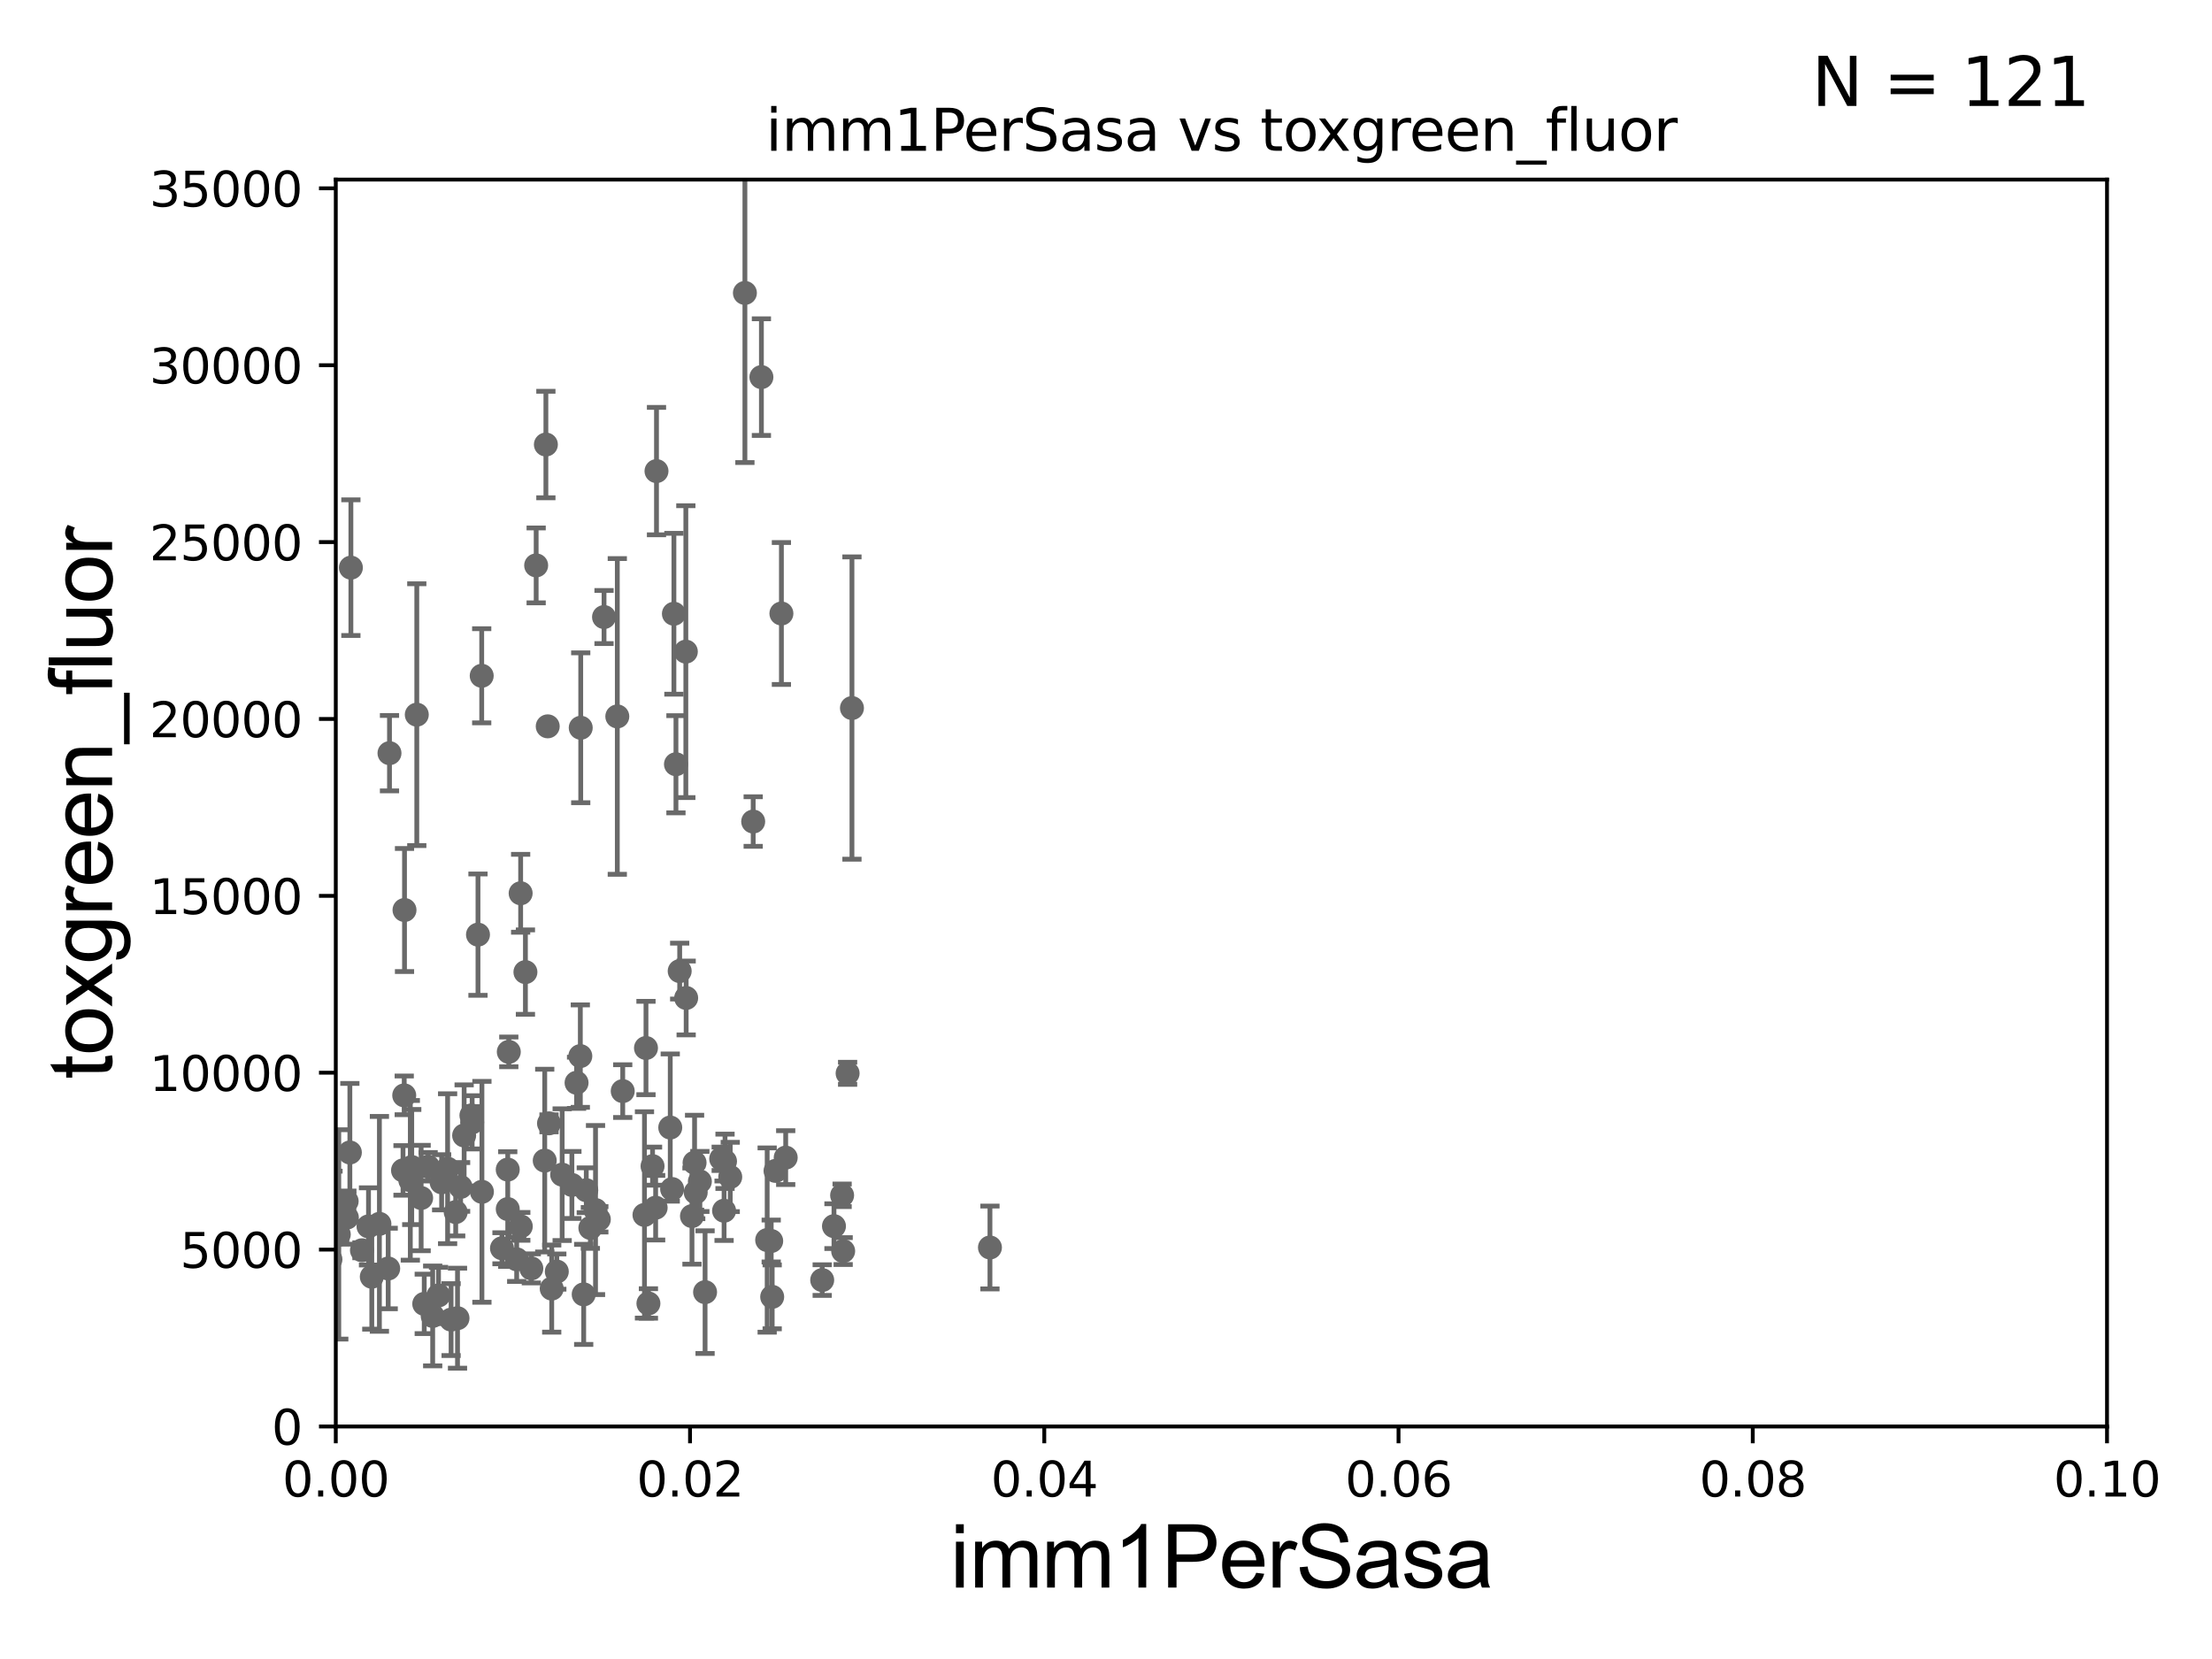 <?xml version="1.0" encoding="utf-8" standalone="no"?>
<!DOCTYPE svg PUBLIC "-//W3C//DTD SVG 1.1//EN"
  "http://www.w3.org/Graphics/SVG/1.1/DTD/svg11.dtd">
<svg xmlns:xlink="http://www.w3.org/1999/xlink" width="460.8pt" height="345.6pt" viewBox="0 0 460.8 345.6" xmlns="http://www.w3.org/2000/svg" version="1.1">
 <defs>
  <style type="text/css">*{stroke-linejoin: round; stroke-linecap: butt}</style>
 </defs>
 <g id="figure_1">
  <g id="patch_1">
   <path d="M 0 345.6 
L 460.8 345.6 
L 460.8 0 
L 0 0 
z
" style="fill: #ffffff"/>
  </g>
  <g id="axes_1">
   <g id="patch_2">
    <path d="M 69.95 297.16 
L 438.93 297.16 
L 438.93 37.411 
L 69.95 37.411 
z
" style="fill: #ffffff"/>
   </g>
   <g id="PathCollection_1">
    <defs>
     <path id="m1b35da3e11" d="M 0 1.118 
C 0.297 1.118 0.581 1 0.791 0.791 
C 1 0.581 1.118 0.297 1.118 0 
C 1.118 -0.297 1 -0.581 0.791 -0.791 
C 0.581 -1 0.297 -1.118 0 -1.118 
C -0.297 -1.118 -0.581 -1 -0.791 -0.791 
C -1 -0.581 -1.118 -0.297 -1.118 0 
C -1.118 0.297 -1 0.581 -0.791 0.791 
C -0.581 1 -0.297 1.118 0 1.118 
z
" style="stroke: #696969"/>
    </defs>
    <g clip-path="url(#pfacc5bb285)">
     <use xlink:href="#m1b35da3e11" x="-1" y="231.033" style="fill: #696969; stroke: #696969"/>
     <use xlink:href="#m1b35da3e11" x="134.57" y="218.317" style="fill: #696969; stroke: #696969"/>
     <use xlink:href="#m1b35da3e11" x="84.208" y="228.186" style="fill: #696969; stroke: #696969"/>
     <use xlink:href="#m1b35da3e11" x="83.956" y="243.813" style="fill: #696969; stroke: #696969"/>
     <use xlink:href="#m1b35da3e11" x="120.109" y="225.561" style="fill: #696969; stroke: #696969"/>
     <use xlink:href="#m1b35da3e11" x="80.869" y="264.251" style="fill: #696969; stroke: #696969"/>
     <use xlink:href="#m1b35da3e11" x="171.279" y="266.663" style="fill: #696969; stroke: #696969"/>
     <use xlink:href="#m1b35da3e11" x="135.938" y="242.931" style="fill: #696969; stroke: #696969"/>
     <use xlink:href="#m1b35da3e11" x="136.583" y="251.586" style="fill: #696969; stroke: #696969"/>
     <use xlink:href="#m1b35da3e11" x="18.895" y="251.801" style="fill: #696969; stroke: #696969"/>
     <use xlink:href="#m1b35da3e11" x="-1" y="262.267" style="fill: #696969; stroke: #696969"/>
     <use xlink:href="#m1b35da3e11" x="-1" y="265" style="fill: #696969; stroke: #696969"/>
     <use xlink:href="#m1b35da3e11" x="77.452" y="265.97" style="fill: #696969; stroke: #696969"/>
     <use xlink:href="#m1b35da3e11" x="151.035" y="241.922" style="fill: #696969; stroke: #696969"/>
     <use xlink:href="#m1b35da3e11" x="104.573" y="260.037" style="fill: #696969; stroke: #696969"/>
     <use xlink:href="#m1b35da3e11" x="113.718" y="92.606" style="fill: #696969; stroke: #696969"/>
     <use xlink:href="#m1b35da3e11" x="115.993" y="264.892" style="fill: #696969; stroke: #696969"/>
     <use xlink:href="#m1b35da3e11" x="3.111" y="251.971" style="fill: #696969; stroke: #696969"/>
     <use xlink:href="#m1b35da3e11" x="44.543" y="251.599" style="fill: #696969; stroke: #696969"/>
     <use xlink:href="#m1b35da3e11" x="120.892" y="220.006" style="fill: #696969; stroke: #696969"/>
     <use xlink:href="#m1b35da3e11" x="95.952" y="247.261" style="fill: #696969; stroke: #696969"/>
     <use xlink:href="#m1b35da3e11" x="141.591" y="202.296" style="fill: #696969; stroke: #696969"/>
     <use xlink:href="#m1b35da3e11" x="30.882" y="216.751" style="fill: #696969; stroke: #696969"/>
     <use xlink:href="#m1b35da3e11" x="86.825" y="148.879" style="fill: #696969; stroke: #696969"/>
     <use xlink:href="#m1b35da3e11" x="175.429" y="249.006" style="fill: #696969; stroke: #696969"/>
     <use xlink:href="#m1b35da3e11" x="158.615" y="78.559" style="fill: #696969; stroke: #696969"/>
     <use xlink:href="#m1b35da3e11" x="124.059" y="252.074" style="fill: #696969; stroke: #696969"/>
     <use xlink:href="#m1b35da3e11" x="162.781" y="127.804" style="fill: #696969; stroke: #696969"/>
     <use xlink:href="#m1b35da3e11" x="76.767" y="255.483" style="fill: #696969; stroke: #696969"/>
     <use xlink:href="#m1b35da3e11" x="122.984" y="255.801" style="fill: #696969; stroke: #696969"/>
     <use xlink:href="#m1b35da3e11" x="152.122" y="245.186" style="fill: #696969; stroke: #696969"/>
     <use xlink:href="#m1b35da3e11" x="114.933" y="268.436" style="fill: #696969; stroke: #696969"/>
     <use xlink:href="#m1b35da3e11" x="150.839" y="252.217" style="fill: #696969; stroke: #696969"/>
     <use xlink:href="#m1b35da3e11" x="140.018" y="247.701" style="fill: #696969; stroke: #696969"/>
     <use xlink:href="#m1b35da3e11" x="125.831" y="128.542" style="fill: #696969; stroke: #696969"/>
     <use xlink:href="#m1b35da3e11" x="53.85" y="163.117" style="fill: #696969; stroke: #696969"/>
     <use xlink:href="#m1b35da3e11" x="159.816" y="258.322" style="fill: #696969; stroke: #696969"/>
     <use xlink:href="#m1b35da3e11" x="134.257" y="253.09" style="fill: #696969; stroke: #696969"/>
     <use xlink:href="#m1b35da3e11" x="90.136" y="274.138" style="fill: #696969; stroke: #696969"/>
     <use xlink:href="#m1b35da3e11" x="156.903" y="171.144" style="fill: #696969; stroke: #696969"/>
     <use xlink:href="#m1b35da3e11" x="72.884" y="240.084" style="fill: #696969; stroke: #696969"/>
     <use xlink:href="#m1b35da3e11" x="72.215" y="250.245" style="fill: #696969; stroke: #696969"/>
     <use xlink:href="#m1b35da3e11" x="114.368" y="234.014" style="fill: #696969; stroke: #696969"/>
     <use xlink:href="#m1b35da3e11" x="100.394" y="248.277" style="fill: #696969; stroke: #696969"/>
     <use xlink:href="#m1b35da3e11" x="108.46" y="186.085" style="fill: #696969; stroke: #696969"/>
     <use xlink:href="#m1b35da3e11" x="62.647" y="253.062" style="fill: #696969; stroke: #696969"/>
     <use xlink:href="#m1b35da3e11" x="144.931" y="248.391" style="fill: #696969; stroke: #696969"/>
     <use xlink:href="#m1b35da3e11" x="128.596" y="149.245" style="fill: #696969; stroke: #696969"/>
     <use xlink:href="#m1b35da3e11" x="81.138" y="156.897" style="fill: #696969; stroke: #696969"/>
     <use xlink:href="#m1b35da3e11" x="160.861" y="270.161" style="fill: #696969; stroke: #696969"/>
     <use xlink:href="#m1b35da3e11" x="54.014" y="161.305" style="fill: #696969; stroke: #696969"/>
     <use xlink:href="#m1b35da3e11" x="68.837" y="262.352" style="fill: #696969; stroke: #696969"/>
     <use xlink:href="#m1b35da3e11" x="142.94" y="207.894" style="fill: #696969; stroke: #696969"/>
     <use xlink:href="#m1b35da3e11" x="109.456" y="202.506" style="fill: #696969; stroke: #696969"/>
     <use xlink:href="#m1b35da3e11" x="146.881" y="269.178" style="fill: #696969; stroke: #696969"/>
     <use xlink:href="#m1b35da3e11" x="105.77" y="243.648" style="fill: #696969; stroke: #696969"/>
     <use xlink:href="#m1b35da3e11" x="114.101" y="151.31" style="fill: #696969; stroke: #696969"/>
     <use xlink:href="#m1b35da3e11" x="160.656" y="258.526" style="fill: #696969; stroke: #696969"/>
     <use xlink:href="#m1b35da3e11" x="72.259" y="253.649" style="fill: #696969; stroke: #696969"/>
     <use xlink:href="#m1b35da3e11" x="98.357" y="233.802" style="fill: #696969; stroke: #696969"/>
     <use xlink:href="#m1b35da3e11" x="52.412" y="231.566" style="fill: #696969; stroke: #696969"/>
     <use xlink:href="#m1b35da3e11" x="9.095" y="257.128" style="fill: #696969; stroke: #696969"/>
     <use xlink:href="#m1b35da3e11" x="161.556" y="243.918" style="fill: #696969; stroke: #696969"/>
     <use xlink:href="#m1b35da3e11" x="129.725" y="227.298" style="fill: #696969; stroke: #696969"/>
     <use xlink:href="#m1b35da3e11" x="113.478" y="241.775" style="fill: #696969; stroke: #696969"/>
     <use xlink:href="#m1b35da3e11" x="107.635" y="262.34" style="fill: #696969; stroke: #696969"/>
     <use xlink:href="#m1b35da3e11" x="140.387" y="127.858" style="fill: #696969; stroke: #696969"/>
     <use xlink:href="#m1b35da3e11" x="14.956" y="267.577" style="fill: #696969; stroke: #696969"/>
     <use xlink:href="#m1b35da3e11" x="-1" y="263.717" style="fill: #696969; stroke: #696969"/>
     <use xlink:href="#m1b35da3e11" x="-1" y="251.741" style="fill: #696969; stroke: #696969"/>
     <use xlink:href="#m1b35da3e11" x="150.239" y="241.396" style="fill: #696969; stroke: #696969"/>
     <use xlink:href="#m1b35da3e11" x="43.034" y="262.218" style="fill: #696969; stroke: #696969"/>
     <use xlink:href="#m1b35da3e11" x="100.349" y="140.78" style="fill: #696969; stroke: #696969"/>
     <use xlink:href="#m1b35da3e11" x="175.648" y="260.621" style="fill: #696969; stroke: #696969"/>
     <use xlink:href="#m1b35da3e11" x="176.573" y="223.59" style="fill: #696969; stroke: #696969"/>
     <use xlink:href="#m1b35da3e11" x="88.378" y="271.623" style="fill: #696969; stroke: #696969"/>
     <use xlink:href="#m1b35da3e11" x="87.731" y="249.567" style="fill: #696969; stroke: #696969"/>
     <use xlink:href="#m1b35da3e11" x="111.692" y="117.781" style="fill: #696969; stroke: #696969"/>
     <use xlink:href="#m1b35da3e11" x="91.349" y="269.862" style="fill: #696969; stroke: #696969"/>
     <use xlink:href="#m1b35da3e11" x="94.931" y="252.499" style="fill: #696969; stroke: #696969"/>
     <use xlink:href="#m1b35da3e11" x="140.814" y="159.204" style="fill: #696969; stroke: #696969"/>
     <use xlink:href="#m1b35da3e11" x="121.595" y="269.641" style="fill: #696969; stroke: #696969"/>
     <use xlink:href="#m1b35da3e11" x="85.774" y="243.116" style="fill: #696969; stroke: #696969"/>
     <use xlink:href="#m1b35da3e11" x="89.188" y="243.058" style="fill: #696969; stroke: #696969"/>
     <use xlink:href="#m1b35da3e11" x="110.683" y="264.229" style="fill: #696969; stroke: #696969"/>
     <use xlink:href="#m1b35da3e11" x="124.747" y="254.005" style="fill: #696969; stroke: #696969"/>
     <use xlink:href="#m1b35da3e11" x="173.732" y="255.431" style="fill: #696969; stroke: #696969"/>
     <use xlink:href="#m1b35da3e11" x="122.132" y="247.946" style="fill: #696969; stroke: #696969"/>
     <use xlink:href="#m1b35da3e11" x="-1" y="247.439" style="fill: #696969; stroke: #696969"/>
     <use xlink:href="#m1b35da3e11" x="-1" y="247.641" style="fill: #696969; stroke: #696969"/>
     <use xlink:href="#m1b35da3e11" x="206.225" y="259.876" style="fill: #696969; stroke: #696969"/>
     <use xlink:href="#m1b35da3e11" x="-1" y="248.209" style="fill: #696969; stroke: #696969"/>
     <use xlink:href="#m1b35da3e11" x="-1" y="247.034" style="fill: #696969; stroke: #696969"/>
     <use xlink:href="#m1b35da3e11" x="85.478" y="245.88" style="fill: #696969; stroke: #696969"/>
     <use xlink:href="#m1b35da3e11" x="163.676" y="241.152" style="fill: #696969; stroke: #696969"/>
     <use xlink:href="#m1b35da3e11" x="144.692" y="242.21" style="fill: #696969; stroke: #696969"/>
     <use xlink:href="#m1b35da3e11" x="155.178" y="61.025" style="fill: #696969; stroke: #696969"/>
     <use xlink:href="#m1b35da3e11" x="73.097" y="118.253" style="fill: #696969; stroke: #696969"/>
     <use xlink:href="#m1b35da3e11" x="145.796" y="246.116" style="fill: #696969; stroke: #696969"/>
     <use xlink:href="#m1b35da3e11" x="99.573" y="194.704" style="fill: #696969; stroke: #696969"/>
     <use xlink:href="#m1b35da3e11" x="96.689" y="236.538" style="fill: #696969; stroke: #696969"/>
     <use xlink:href="#m1b35da3e11" x="119.137" y="246.844" style="fill: #696969; stroke: #696969"/>
     <use xlink:href="#m1b35da3e11" x="68.235" y="240.906" style="fill: #696969; stroke: #696969"/>
     <use xlink:href="#m1b35da3e11" x="95.309" y="274.605" style="fill: #696969; stroke: #696969"/>
     <use xlink:href="#m1b35da3e11" x="92.001" y="246.298" style="fill: #696969; stroke: #696969"/>
     <use xlink:href="#m1b35da3e11" x="93.974" y="274.899" style="fill: #696969; stroke: #696969"/>
     <use xlink:href="#m1b35da3e11" x="98.206" y="232.363" style="fill: #696969; stroke: #696969"/>
     <use xlink:href="#m1b35da3e11" x="84.267" y="189.572" style="fill: #696969; stroke: #696969"/>
     <use xlink:href="#m1b35da3e11" x="75.401" y="260.457" style="fill: #696969; stroke: #696969"/>
     <use xlink:href="#m1b35da3e11" x="120.977" y="151.608" style="fill: #696969; stroke: #696969"/>
     <use xlink:href="#m1b35da3e11" x="142.873" y="135.749" style="fill: #696969; stroke: #696969"/>
     <use xlink:href="#m1b35da3e11" x="105.774" y="251.869" style="fill: #696969; stroke: #696969"/>
     <use xlink:href="#m1b35da3e11" x="136.76" y="98.139" style="fill: #696969; stroke: #696969"/>
     <use xlink:href="#m1b35da3e11" x="139.625" y="234.888" style="fill: #696969; stroke: #696969"/>
     <use xlink:href="#m1b35da3e11" x="144.152" y="253.333" style="fill: #696969; stroke: #696969"/>
     <use xlink:href="#m1b35da3e11" x="79.039" y="254.951" style="fill: #696969; stroke: #696969"/>
     <use xlink:href="#m1b35da3e11" x="93.245" y="243.462" style="fill: #696969; stroke: #696969"/>
     <use xlink:href="#m1b35da3e11" x="117.109" y="244.705" style="fill: #696969; stroke: #696969"/>
     <use xlink:href="#m1b35da3e11" x="70.574" y="257.15" style="fill: #696969; stroke: #696969"/>
     <use xlink:href="#m1b35da3e11" x="108.491" y="255.474" style="fill: #696969; stroke: #696969"/>
     <use xlink:href="#m1b35da3e11" x="105.992" y="219.125" style="fill: #696969; stroke: #696969"/>
     <use xlink:href="#m1b35da3e11" x="135.078" y="271.534" style="fill: #696969; stroke: #696969"/>
     <use xlink:href="#m1b35da3e11" x="69.369" y="251.566" style="fill: #696969; stroke: #696969"/>
     <use xlink:href="#m1b35da3e11" x="61.951" y="255.289" style="fill: #696969; stroke: #696969"/>
     <use xlink:href="#m1b35da3e11" x="177.478" y="147.5" style="fill: #696969; stroke: #696969"/>
    </g>
   </g>
   <g id="matplotlib.axis_1">
    <g id="xtick_1">
     <g id="line2d_1">
      <defs>
       <path id="m13ee250d14" d="M 0 0 
L 0 3.5 
" style="stroke: #000000; stroke-width: 0.8"/>
      </defs>
      <g>
       <use xlink:href="#m13ee250d14" x="69.95" y="297.16" style="stroke: #000000; stroke-width: 0.8"/>
      </g>
     </g>
     <g id="text_1">
      <!-- 0.00 -->
      <g transform="translate(58.817 311.758)scale(0.1 -0.1)">
       <defs>
        <path id="DejaVuSans-30" d="M 2034 4250 
Q 1547 4250 1301 3770 
Q 1056 3291 1056 2328 
Q 1056 1369 1301 889 
Q 1547 409 2034 409 
Q 2525 409 2770 889 
Q 3016 1369 3016 2328 
Q 3016 3291 2770 3770 
Q 2525 4250 2034 4250 
z
M 2034 4750 
Q 2819 4750 3233 4129 
Q 3647 3509 3647 2328 
Q 3647 1150 3233 529 
Q 2819 -91 2034 -91 
Q 1250 -91 836 529 
Q 422 1150 422 2328 
Q 422 3509 836 4129 
Q 1250 4750 2034 4750 
z
" transform="scale(0.016)"/>
        <path id="DejaVuSans-2e" d="M 684 794 
L 1344 794 
L 1344 0 
L 684 0 
L 684 794 
z
" transform="scale(0.016)"/>
       </defs>
       <use xlink:href="#DejaVuSans-30"/>
       <use xlink:href="#DejaVuSans-2e" x="63.623"/>
       <use xlink:href="#DejaVuSans-30" x="95.41"/>
       <use xlink:href="#DejaVuSans-30" x="159.033"/>
      </g>
     </g>
    </g>
    <g id="xtick_2">
     <g id="line2d_2">
      <g>
       <use xlink:href="#m13ee250d14" x="143.746" y="297.16" style="stroke: #000000; stroke-width: 0.8"/>
      </g>
     </g>
     <g id="text_2">
      <!-- 0.02 -->
      <g transform="translate(132.613 311.758)scale(0.1 -0.1)">
       <defs>
        <path id="DejaVuSans-32" d="M 1228 531 
L 3431 531 
L 3431 0 
L 469 0 
L 469 531 
Q 828 903 1448 1529 
Q 2069 2156 2228 2338 
Q 2531 2678 2651 2914 
Q 2772 3150 2772 3378 
Q 2772 3750 2511 3984 
Q 2250 4219 1831 4219 
Q 1534 4219 1204 4116 
Q 875 4013 500 3803 
L 500 4441 
Q 881 4594 1212 4672 
Q 1544 4750 1819 4750 
Q 2544 4750 2975 4387 
Q 3406 4025 3406 3419 
Q 3406 3131 3298 2873 
Q 3191 2616 2906 2266 
Q 2828 2175 2409 1742 
Q 1991 1309 1228 531 
z
" transform="scale(0.016)"/>
       </defs>
       <use xlink:href="#DejaVuSans-30"/>
       <use xlink:href="#DejaVuSans-2e" x="63.623"/>
       <use xlink:href="#DejaVuSans-30" x="95.41"/>
       <use xlink:href="#DejaVuSans-32" x="159.033"/>
      </g>
     </g>
    </g>
    <g id="xtick_3">
     <g id="line2d_3">
      <g>
       <use xlink:href="#m13ee250d14" x="217.542" y="297.16" style="stroke: #000000; stroke-width: 0.8"/>
      </g>
     </g>
     <g id="text_3">
      <!-- 0.04 -->
      <g transform="translate(206.409 311.758)scale(0.1 -0.1)">
       <defs>
        <path id="DejaVuSans-34" d="M 2419 4116 
L 825 1625 
L 2419 1625 
L 2419 4116 
z
M 2253 4666 
L 3047 4666 
L 3047 1625 
L 3713 1625 
L 3713 1100 
L 3047 1100 
L 3047 0 
L 2419 0 
L 2419 1100 
L 313 1100 
L 313 1709 
L 2253 4666 
z
" transform="scale(0.016)"/>
       </defs>
       <use xlink:href="#DejaVuSans-30"/>
       <use xlink:href="#DejaVuSans-2e" x="63.623"/>
       <use xlink:href="#DejaVuSans-30" x="95.41"/>
       <use xlink:href="#DejaVuSans-34" x="159.033"/>
      </g>
     </g>
    </g>
    <g id="xtick_4">
     <g id="line2d_4">
      <g>
       <use xlink:href="#m13ee250d14" x="291.338" y="297.16" style="stroke: #000000; stroke-width: 0.8"/>
      </g>
     </g>
     <g id="text_4">
      <!-- 0.06 -->
      <g transform="translate(280.205 311.758)scale(0.1 -0.1)">
       <defs>
        <path id="DejaVuSans-36" d="M 2113 2584 
Q 1688 2584 1439 2293 
Q 1191 2003 1191 1497 
Q 1191 994 1439 701 
Q 1688 409 2113 409 
Q 2538 409 2786 701 
Q 3034 994 3034 1497 
Q 3034 2003 2786 2293 
Q 2538 2584 2113 2584 
z
M 3366 4563 
L 3366 3988 
Q 3128 4100 2886 4159 
Q 2644 4219 2406 4219 
Q 1781 4219 1451 3797 
Q 1122 3375 1075 2522 
Q 1259 2794 1537 2939 
Q 1816 3084 2150 3084 
Q 2853 3084 3261 2657 
Q 3669 2231 3669 1497 
Q 3669 778 3244 343 
Q 2819 -91 2113 -91 
Q 1303 -91 875 529 
Q 447 1150 447 2328 
Q 447 3434 972 4092 
Q 1497 4750 2381 4750 
Q 2619 4750 2861 4703 
Q 3103 4656 3366 4563 
z
" transform="scale(0.016)"/>
       </defs>
       <use xlink:href="#DejaVuSans-30"/>
       <use xlink:href="#DejaVuSans-2e" x="63.623"/>
       <use xlink:href="#DejaVuSans-30" x="95.41"/>
       <use xlink:href="#DejaVuSans-36" x="159.033"/>
      </g>
     </g>
    </g>
    <g id="xtick_5">
     <g id="line2d_5">
      <g>
       <use xlink:href="#m13ee250d14" x="365.134" y="297.16" style="stroke: #000000; stroke-width: 0.8"/>
      </g>
     </g>
     <g id="text_5">
      <!-- 0.08 -->
      <g transform="translate(354.001 311.758)scale(0.1 -0.1)">
       <defs>
        <path id="DejaVuSans-38" d="M 2034 2216 
Q 1584 2216 1326 1975 
Q 1069 1734 1069 1313 
Q 1069 891 1326 650 
Q 1584 409 2034 409 
Q 2484 409 2743 651 
Q 3003 894 3003 1313 
Q 3003 1734 2745 1975 
Q 2488 2216 2034 2216 
z
M 1403 2484 
Q 997 2584 770 2862 
Q 544 3141 544 3541 
Q 544 4100 942 4425 
Q 1341 4750 2034 4750 
Q 2731 4750 3128 4425 
Q 3525 4100 3525 3541 
Q 3525 3141 3298 2862 
Q 3072 2584 2669 2484 
Q 3125 2378 3379 2068 
Q 3634 1759 3634 1313 
Q 3634 634 3220 271 
Q 2806 -91 2034 -91 
Q 1263 -91 848 271 
Q 434 634 434 1313 
Q 434 1759 690 2068 
Q 947 2378 1403 2484 
z
M 1172 3481 
Q 1172 3119 1398 2916 
Q 1625 2713 2034 2713 
Q 2441 2713 2670 2916 
Q 2900 3119 2900 3481 
Q 2900 3844 2670 4047 
Q 2441 4250 2034 4250 
Q 1625 4250 1398 4047 
Q 1172 3844 1172 3481 
z
" transform="scale(0.016)"/>
       </defs>
       <use xlink:href="#DejaVuSans-30"/>
       <use xlink:href="#DejaVuSans-2e" x="63.623"/>
       <use xlink:href="#DejaVuSans-30" x="95.41"/>
       <use xlink:href="#DejaVuSans-38" x="159.033"/>
      </g>
     </g>
    </g>
    <g id="xtick_6">
     <g id="line2d_6">
      <g>
       <use xlink:href="#m13ee250d14" x="438.93" y="297.16" style="stroke: #000000; stroke-width: 0.8"/>
      </g>
     </g>
     <g id="text_6">
      <!-- 0.10 -->
      <g transform="translate(427.797 311.758)scale(0.1 -0.1)">
       <defs>
        <path id="DejaVuSans-31" d="M 794 531 
L 1825 531 
L 1825 4091 
L 703 3866 
L 703 4441 
L 1819 4666 
L 2450 4666 
L 2450 531 
L 3481 531 
L 3481 0 
L 794 0 
L 794 531 
z
" transform="scale(0.016)"/>
       </defs>
       <use xlink:href="#DejaVuSans-30"/>
       <use xlink:href="#DejaVuSans-2e" x="63.623"/>
       <use xlink:href="#DejaVuSans-31" x="95.41"/>
       <use xlink:href="#DejaVuSans-30" x="159.033"/>
      </g>
     </g>
    </g>
    <g id="text_7">
     <!-- imm1PerSasa -->
     <g transform="translate(197.924 330.722)scale(0.18 -0.18)">
      <defs>
       <path id="ArialMT-69" d="M 425 3934 
L 425 4581 
L 988 4581 
L 988 3934 
L 425 3934 
z
M 425 0 
L 425 3319 
L 988 3319 
L 988 0 
L 425 0 
z
" transform="scale(0.016)"/>
       <path id="ArialMT-6d" d="M 422 0 
L 422 3319 
L 925 3319 
L 925 2853 
Q 1081 3097 1340 3245 
Q 1600 3394 1931 3394 
Q 2300 3394 2536 3241 
Q 2772 3088 2869 2813 
Q 3263 3394 3894 3394 
Q 4388 3394 4653 3120 
Q 4919 2847 4919 2278 
L 4919 0 
L 4359 0 
L 4359 2091 
Q 4359 2428 4304 2576 
Q 4250 2725 4106 2815 
Q 3963 2906 3769 2906 
Q 3419 2906 3187 2673 
Q 2956 2441 2956 1928 
L 2956 0 
L 2394 0 
L 2394 2156 
Q 2394 2531 2256 2718 
Q 2119 2906 1806 2906 
Q 1569 2906 1367 2781 
Q 1166 2656 1075 2415 
Q 984 2175 984 1722 
L 984 0 
L 422 0 
z
" transform="scale(0.016)"/>
       <path id="ArialMT-31" d="M 2384 0 
L 1822 0 
L 1822 3584 
Q 1619 3391 1289 3197 
Q 959 3003 697 2906 
L 697 3450 
Q 1169 3672 1522 3987 
Q 1875 4303 2022 4600 
L 2384 4600 
L 2384 0 
z
" transform="scale(0.016)"/>
       <path id="ArialMT-50" d="M 494 0 
L 494 4581 
L 2222 4581 
Q 2678 4581 2919 4538 
Q 3256 4481 3484 4323 
Q 3713 4166 3852 3881 
Q 3991 3597 3991 3256 
Q 3991 2672 3619 2267 
Q 3247 1863 2275 1863 
L 1100 1863 
L 1100 0 
L 494 0 
z
M 1100 2403 
L 2284 2403 
Q 2872 2403 3119 2622 
Q 3366 2841 3366 3238 
Q 3366 3525 3220 3729 
Q 3075 3934 2838 4000 
Q 2684 4041 2272 4041 
L 1100 4041 
L 1100 2403 
z
" transform="scale(0.016)"/>
       <path id="ArialMT-65" d="M 2694 1069 
L 3275 997 
Q 3138 488 2766 206 
Q 2394 -75 1816 -75 
Q 1088 -75 661 373 
Q 234 822 234 1631 
Q 234 2469 665 2931 
Q 1097 3394 1784 3394 
Q 2450 3394 2872 2941 
Q 3294 2488 3294 1666 
Q 3294 1616 3291 1516 
L 816 1516 
Q 847 969 1125 678 
Q 1403 388 1819 388 
Q 2128 388 2347 550 
Q 2566 713 2694 1069 
z
M 847 1978 
L 2700 1978 
Q 2663 2397 2488 2606 
Q 2219 2931 1791 2931 
Q 1403 2931 1139 2672 
Q 875 2413 847 1978 
z
" transform="scale(0.016)"/>
       <path id="ArialMT-72" d="M 416 0 
L 416 3319 
L 922 3319 
L 922 2816 
Q 1116 3169 1280 3281 
Q 1444 3394 1641 3394 
Q 1925 3394 2219 3213 
L 2025 2691 
Q 1819 2813 1613 2813 
Q 1428 2813 1281 2702 
Q 1134 2591 1072 2394 
Q 978 2094 978 1738 
L 978 0 
L 416 0 
z
" transform="scale(0.016)"/>
       <path id="ArialMT-53" d="M 288 1472 
L 859 1522 
Q 900 1178 1048 958 
Q 1197 738 1509 602 
Q 1822 466 2213 466 
Q 2559 466 2825 569 
Q 3091 672 3220 851 
Q 3350 1031 3350 1244 
Q 3350 1459 3225 1620 
Q 3100 1781 2813 1891 
Q 2628 1963 1997 2114 
Q 1366 2266 1113 2400 
Q 784 2572 623 2826 
Q 463 3081 463 3397 
Q 463 3744 659 4045 
Q 856 4347 1234 4503 
Q 1613 4659 2075 4659 
Q 2584 4659 2973 4495 
Q 3363 4331 3572 4012 
Q 3781 3694 3797 3291 
L 3216 3247 
Q 3169 3681 2898 3903 
Q 2628 4125 2100 4125 
Q 1550 4125 1298 3923 
Q 1047 3722 1047 3438 
Q 1047 3191 1225 3031 
Q 1400 2872 2139 2705 
Q 2878 2538 3153 2413 
Q 3553 2228 3743 1945 
Q 3934 1663 3934 1294 
Q 3934 928 3725 604 
Q 3516 281 3123 101 
Q 2731 -78 2241 -78 
Q 1619 -78 1198 103 
Q 778 284 539 648 
Q 300 1013 288 1472 
z
" transform="scale(0.016)"/>
       <path id="ArialMT-61" d="M 2588 409 
Q 2275 144 1986 34 
Q 1697 -75 1366 -75 
Q 819 -75 525 192 
Q 231 459 231 875 
Q 231 1119 342 1320 
Q 453 1522 633 1644 
Q 813 1766 1038 1828 
Q 1203 1872 1538 1913 
Q 2219 1994 2541 2106 
Q 2544 2222 2544 2253 
Q 2544 2597 2384 2738 
Q 2169 2928 1744 2928 
Q 1347 2928 1158 2789 
Q 969 2650 878 2297 
L 328 2372 
Q 403 2725 575 2942 
Q 747 3159 1072 3276 
Q 1397 3394 1825 3394 
Q 2250 3394 2515 3294 
Q 2781 3194 2906 3042 
Q 3031 2891 3081 2659 
Q 3109 2516 3109 2141 
L 3109 1391 
Q 3109 606 3145 398 
Q 3181 191 3288 0 
L 2700 0 
Q 2613 175 2588 409 
z
M 2541 1666 
Q 2234 1541 1622 1453 
Q 1275 1403 1131 1340 
Q 988 1278 909 1158 
Q 831 1038 831 891 
Q 831 666 1001 516 
Q 1172 366 1500 366 
Q 1825 366 2078 508 
Q 2331 650 2450 897 
Q 2541 1088 2541 1459 
L 2541 1666 
z
" transform="scale(0.016)"/>
       <path id="ArialMT-73" d="M 197 991 
L 753 1078 
Q 800 744 1014 566 
Q 1228 388 1613 388 
Q 2000 388 2187 545 
Q 2375 703 2375 916 
Q 2375 1106 2209 1216 
Q 2094 1291 1634 1406 
Q 1016 1563 777 1677 
Q 538 1791 414 1992 
Q 291 2194 291 2438 
Q 291 2659 392 2848 
Q 494 3038 669 3163 
Q 800 3259 1026 3326 
Q 1253 3394 1513 3394 
Q 1903 3394 2198 3281 
Q 2494 3169 2634 2976 
Q 2775 2784 2828 2463 
L 2278 2388 
Q 2241 2644 2061 2787 
Q 1881 2931 1553 2931 
Q 1166 2931 1000 2803 
Q 834 2675 834 2503 
Q 834 2394 903 2306 
Q 972 2216 1119 2156 
Q 1203 2125 1616 2013 
Q 2213 1853 2448 1751 
Q 2684 1650 2818 1456 
Q 2953 1263 2953 975 
Q 2953 694 2789 445 
Q 2625 197 2315 61 
Q 2006 -75 1616 -75 
Q 969 -75 630 194 
Q 291 463 197 991 
z
" transform="scale(0.016)"/>
      </defs>
      <use xlink:href="#ArialMT-69"/>
      <use xlink:href="#ArialMT-6d" x="22.217"/>
      <use xlink:href="#ArialMT-6d" x="105.518"/>
      <use xlink:href="#ArialMT-31" x="188.818"/>
      <use xlink:href="#ArialMT-50" x="244.434"/>
      <use xlink:href="#ArialMT-65" x="311.133"/>
      <use xlink:href="#ArialMT-72" x="366.748"/>
      <use xlink:href="#ArialMT-53" x="400.049"/>
      <use xlink:href="#ArialMT-61" x="466.748"/>
      <use xlink:href="#ArialMT-73" x="522.363"/>
      <use xlink:href="#ArialMT-61" x="572.363"/>
     </g>
    </g>
   </g>
   <g id="matplotlib.axis_2">
    <g id="ytick_1">
     <g id="line2d_7">
      <defs>
       <path id="m3cd63182e4" d="M 0 0 
L -3.5 0 
" style="stroke: #000000; stroke-width: 0.8"/>
      </defs>
      <g>
       <use xlink:href="#m3cd63182e4" x="69.95" y="297.16" style="stroke: #000000; stroke-width: 0.8"/>
      </g>
     </g>
     <g id="text_8">
      <!-- 0 -->
      <g transform="translate(56.587 300.959)scale(0.1 -0.1)">
       <use xlink:href="#DejaVuSans-30"/>
      </g>
     </g>
    </g>
    <g id="ytick_2">
     <g id="line2d_8">
      <g>
       <use xlink:href="#m3cd63182e4" x="69.95" y="260.313" style="stroke: #000000; stroke-width: 0.8"/>
      </g>
     </g>
     <g id="text_9">
      <!-- 5000 -->
      <g transform="translate(37.5 264.112)scale(0.1 -0.1)">
       <defs>
        <path id="DejaVuSans-35" d="M 691 4666 
L 3169 4666 
L 3169 4134 
L 1269 4134 
L 1269 2991 
Q 1406 3038 1543 3061 
Q 1681 3084 1819 3084 
Q 2600 3084 3056 2656 
Q 3513 2228 3513 1497 
Q 3513 744 3044 326 
Q 2575 -91 1722 -91 
Q 1428 -91 1123 -41 
Q 819 9 494 109 
L 494 744 
Q 775 591 1075 516 
Q 1375 441 1709 441 
Q 2250 441 2565 725 
Q 2881 1009 2881 1497 
Q 2881 1984 2565 2268 
Q 2250 2553 1709 2553 
Q 1456 2553 1204 2497 
Q 953 2441 691 2322 
L 691 4666 
z
" transform="scale(0.016)"/>
       </defs>
       <use xlink:href="#DejaVuSans-35"/>
       <use xlink:href="#DejaVuSans-30" x="63.623"/>
       <use xlink:href="#DejaVuSans-30" x="127.246"/>
       <use xlink:href="#DejaVuSans-30" x="190.869"/>
      </g>
     </g>
    </g>
    <g id="ytick_3">
     <g id="line2d_9">
      <g>
       <use xlink:href="#m3cd63182e4" x="69.95" y="223.467" style="stroke: #000000; stroke-width: 0.8"/>
      </g>
     </g>
     <g id="text_10">
      <!-- 10000 -->
      <g transform="translate(31.137 227.266)scale(0.1 -0.1)">
       <use xlink:href="#DejaVuSans-31"/>
       <use xlink:href="#DejaVuSans-30" x="63.623"/>
       <use xlink:href="#DejaVuSans-30" x="127.246"/>
       <use xlink:href="#DejaVuSans-30" x="190.869"/>
       <use xlink:href="#DejaVuSans-30" x="254.492"/>
      </g>
     </g>
    </g>
    <g id="ytick_4">
     <g id="line2d_10">
      <g>
       <use xlink:href="#m3cd63182e4" x="69.95" y="186.62" style="stroke: #000000; stroke-width: 0.8"/>
      </g>
     </g>
     <g id="text_11">
      <!-- 15000 -->
      <g transform="translate(31.137 190.419)scale(0.1 -0.1)">
       <use xlink:href="#DejaVuSans-31"/>
       <use xlink:href="#DejaVuSans-35" x="63.623"/>
       <use xlink:href="#DejaVuSans-30" x="127.246"/>
       <use xlink:href="#DejaVuSans-30" x="190.869"/>
       <use xlink:href="#DejaVuSans-30" x="254.492"/>
      </g>
     </g>
    </g>
    <g id="ytick_5">
     <g id="line2d_11">
      <g>
       <use xlink:href="#m3cd63182e4" x="69.95" y="149.773" style="stroke: #000000; stroke-width: 0.8"/>
      </g>
     </g>
     <g id="text_12">
      <!-- 20000 -->
      <g transform="translate(31.137 153.572)scale(0.1 -0.1)">
       <use xlink:href="#DejaVuSans-32"/>
       <use xlink:href="#DejaVuSans-30" x="63.623"/>
       <use xlink:href="#DejaVuSans-30" x="127.246"/>
       <use xlink:href="#DejaVuSans-30" x="190.869"/>
       <use xlink:href="#DejaVuSans-30" x="254.492"/>
      </g>
     </g>
    </g>
    <g id="ytick_6">
     <g id="line2d_12">
      <g>
       <use xlink:href="#m3cd63182e4" x="69.95" y="112.926" style="stroke: #000000; stroke-width: 0.8"/>
      </g>
     </g>
     <g id="text_13">
      <!-- 25000 -->
      <g transform="translate(31.137 116.726)scale(0.1 -0.1)">
       <use xlink:href="#DejaVuSans-32"/>
       <use xlink:href="#DejaVuSans-35" x="63.623"/>
       <use xlink:href="#DejaVuSans-30" x="127.246"/>
       <use xlink:href="#DejaVuSans-30" x="190.869"/>
       <use xlink:href="#DejaVuSans-30" x="254.492"/>
      </g>
     </g>
    </g>
    <g id="ytick_7">
     <g id="line2d_13">
      <g>
       <use xlink:href="#m3cd63182e4" x="69.95" y="76.08" style="stroke: #000000; stroke-width: 0.8"/>
      </g>
     </g>
     <g id="text_14">
      <!-- 30000 -->
      <g transform="translate(31.137 79.879)scale(0.1 -0.1)">
       <defs>
        <path id="DejaVuSans-33" d="M 2597 2516 
Q 3050 2419 3304 2112 
Q 3559 1806 3559 1356 
Q 3559 666 3084 287 
Q 2609 -91 1734 -91 
Q 1441 -91 1130 -33 
Q 819 25 488 141 
L 488 750 
Q 750 597 1062 519 
Q 1375 441 1716 441 
Q 2309 441 2620 675 
Q 2931 909 2931 1356 
Q 2931 1769 2642 2001 
Q 2353 2234 1838 2234 
L 1294 2234 
L 1294 2753 
L 1863 2753 
Q 2328 2753 2575 2939 
Q 2822 3125 2822 3475 
Q 2822 3834 2567 4026 
Q 2313 4219 1838 4219 
Q 1578 4219 1281 4162 
Q 984 4106 628 3988 
L 628 4550 
Q 988 4650 1302 4700 
Q 1616 4750 1894 4750 
Q 2613 4750 3031 4423 
Q 3450 4097 3450 3541 
Q 3450 3153 3228 2886 
Q 3006 2619 2597 2516 
z
" transform="scale(0.016)"/>
       </defs>
       <use xlink:href="#DejaVuSans-33"/>
       <use xlink:href="#DejaVuSans-30" x="63.623"/>
       <use xlink:href="#DejaVuSans-30" x="127.246"/>
       <use xlink:href="#DejaVuSans-30" x="190.869"/>
       <use xlink:href="#DejaVuSans-30" x="254.492"/>
      </g>
     </g>
    </g>
    <g id="ytick_8">
     <g id="line2d_14">
      <g>
       <use xlink:href="#m3cd63182e4" x="69.95" y="39.233" style="stroke: #000000; stroke-width: 0.8"/>
      </g>
     </g>
     <g id="text_15">
      <!-- 35000 -->
      <g transform="translate(31.137 43.032)scale(0.1 -0.1)">
       <use xlink:href="#DejaVuSans-33"/>
       <use xlink:href="#DejaVuSans-35" x="63.623"/>
       <use xlink:href="#DejaVuSans-30" x="127.246"/>
       <use xlink:href="#DejaVuSans-30" x="190.869"/>
       <use xlink:href="#DejaVuSans-30" x="254.492"/>
      </g>
     </g>
    </g>
    <g id="text_16">
     <!-- toxgreen_fluor -->
     <g transform="translate(23.349 224.818)rotate(-90)scale(0.18 -0.18)">
      <defs>
       <path id="ArialMT-74" d="M 1650 503 
L 1731 6 
Q 1494 -44 1306 -44 
Q 1000 -44 831 53 
Q 663 150 594 308 
Q 525 466 525 972 
L 525 2881 
L 113 2881 
L 113 3319 
L 525 3319 
L 525 4141 
L 1084 4478 
L 1084 3319 
L 1650 3319 
L 1650 2881 
L 1084 2881 
L 1084 941 
Q 1084 700 1114 631 
Q 1144 563 1211 522 
Q 1278 481 1403 481 
Q 1497 481 1650 503 
z
" transform="scale(0.016)"/>
       <path id="ArialMT-6f" d="M 213 1659 
Q 213 2581 725 3025 
Q 1153 3394 1769 3394 
Q 2453 3394 2887 2945 
Q 3322 2497 3322 1706 
Q 3322 1066 3130 698 
Q 2938 331 2570 128 
Q 2203 -75 1769 -75 
Q 1072 -75 642 372 
Q 213 819 213 1659 
z
M 791 1659 
Q 791 1022 1069 705 
Q 1347 388 1769 388 
Q 2188 388 2466 706 
Q 2744 1025 2744 1678 
Q 2744 2294 2464 2611 
Q 2184 2928 1769 2928 
Q 1347 2928 1069 2612 
Q 791 2297 791 1659 
z
" transform="scale(0.016)"/>
       <path id="ArialMT-78" d="M 47 0 
L 1259 1725 
L 138 3319 
L 841 3319 
L 1350 2541 
Q 1494 2319 1581 2169 
Q 1719 2375 1834 2534 
L 2394 3319 
L 3066 3319 
L 1919 1756 
L 3153 0 
L 2463 0 
L 1781 1031 
L 1600 1309 
L 728 0 
L 47 0 
z
" transform="scale(0.016)"/>
       <path id="ArialMT-67" d="M 319 -275 
L 866 -356 
Q 900 -609 1056 -725 
Q 1266 -881 1628 -881 
Q 2019 -881 2231 -725 
Q 2444 -569 2519 -288 
Q 2563 -116 2559 434 
Q 2191 0 1641 0 
Q 956 0 581 494 
Q 206 988 206 1678 
Q 206 2153 378 2554 
Q 550 2956 876 3175 
Q 1203 3394 1644 3394 
Q 2231 3394 2613 2919 
L 2613 3319 
L 3131 3319 
L 3131 450 
Q 3131 -325 2973 -648 
Q 2816 -972 2473 -1159 
Q 2131 -1347 1631 -1347 
Q 1038 -1347 672 -1080 
Q 306 -813 319 -275 
z
M 784 1719 
Q 784 1066 1043 766 
Q 1303 466 1694 466 
Q 2081 466 2343 764 
Q 2606 1063 2606 1700 
Q 2606 2309 2336 2618 
Q 2066 2928 1684 2928 
Q 1309 2928 1046 2623 
Q 784 2319 784 1719 
z
" transform="scale(0.016)"/>
       <path id="ArialMT-6e" d="M 422 0 
L 422 3319 
L 928 3319 
L 928 2847 
Q 1294 3394 1984 3394 
Q 2284 3394 2536 3286 
Q 2788 3178 2913 3003 
Q 3038 2828 3088 2588 
Q 3119 2431 3119 2041 
L 3119 0 
L 2556 0 
L 2556 2019 
Q 2556 2363 2490 2533 
Q 2425 2703 2258 2804 
Q 2091 2906 1866 2906 
Q 1506 2906 1245 2678 
Q 984 2450 984 1813 
L 984 0 
L 422 0 
z
" transform="scale(0.016)"/>
       <path id="ArialMT-5f" d="M -97 -1272 
L -97 -866 
L 3631 -866 
L 3631 -1272 
L -97 -1272 
z
" transform="scale(0.016)"/>
       <path id="ArialMT-66" d="M 556 0 
L 556 2881 
L 59 2881 
L 59 3319 
L 556 3319 
L 556 3672 
Q 556 4006 616 4169 
Q 697 4388 901 4523 
Q 1106 4659 1475 4659 
Q 1713 4659 2000 4603 
L 1916 4113 
Q 1741 4144 1584 4144 
Q 1328 4144 1222 4034 
Q 1116 3925 1116 3625 
L 1116 3319 
L 1763 3319 
L 1763 2881 
L 1116 2881 
L 1116 0 
L 556 0 
z
" transform="scale(0.016)"/>
       <path id="ArialMT-6c" d="M 409 0 
L 409 4581 
L 972 4581 
L 972 0 
L 409 0 
z
" transform="scale(0.016)"/>
       <path id="ArialMT-75" d="M 2597 0 
L 2597 488 
Q 2209 -75 1544 -75 
Q 1250 -75 995 37 
Q 741 150 617 320 
Q 494 491 444 738 
Q 409 903 409 1263 
L 409 3319 
L 972 3319 
L 972 1478 
Q 972 1038 1006 884 
Q 1059 663 1231 536 
Q 1403 409 1656 409 
Q 1909 409 2131 539 
Q 2353 669 2445 892 
Q 2538 1116 2538 1541 
L 2538 3319 
L 3100 3319 
L 3100 0 
L 2597 0 
z
" transform="scale(0.016)"/>
      </defs>
      <use xlink:href="#ArialMT-74"/>
      <use xlink:href="#ArialMT-6f" x="27.783"/>
      <use xlink:href="#ArialMT-78" x="83.398"/>
      <use xlink:href="#ArialMT-67" x="133.398"/>
      <use xlink:href="#ArialMT-72" x="189.014"/>
      <use xlink:href="#ArialMT-65" x="222.314"/>
      <use xlink:href="#ArialMT-65" x="277.93"/>
      <use xlink:href="#ArialMT-6e" x="333.545"/>
      <use xlink:href="#ArialMT-5f" x="389.16"/>
      <use xlink:href="#ArialMT-66" x="444.775"/>
      <use xlink:href="#ArialMT-6c" x="472.559"/>
      <use xlink:href="#ArialMT-75" x="494.775"/>
      <use xlink:href="#ArialMT-6f" x="550.391"/>
      <use xlink:href="#ArialMT-72" x="606.006"/>
     </g>
    </g>
   </g>
   <g id="LineCollection_1">
    <path clip-path="url(#pfacc5bb285)" style="fill: none; stroke: #696969"/>
    <path d="M 134.57 228.039 
L 134.57 208.594 
" clip-path="url(#pfacc5bb285)" style="fill: none; stroke: #696969"/>
    <path d="M 84.208 232.216 
L 84.208 224.155 
" clip-path="url(#pfacc5bb285)" style="fill: none; stroke: #696969"/>
    <path d="M 83.956 248.979 
L 83.956 238.648 
" clip-path="url(#pfacc5bb285)" style="fill: none; stroke: #696969"/>
    <path d="M 120.109 230.894 
L 120.109 220.228 
" clip-path="url(#pfacc5bb285)" style="fill: none; stroke: #696969"/>
    <path d="M 80.869 272.64 
L 80.869 255.862 
" clip-path="url(#pfacc5bb285)" style="fill: none; stroke: #696969"/>
    <path d="M 171.279 269.855 
L 171.279 263.471 
" clip-path="url(#pfacc5bb285)" style="fill: none; stroke: #696969"/>
    <path d="M 135.938 246.895 
L 135.938 238.966 
" clip-path="url(#pfacc5bb285)" style="fill: none; stroke: #696969"/>
    <path d="M 136.583 258.313 
L 136.583 244.858 
" clip-path="url(#pfacc5bb285)" style="fill: none; stroke: #696969"/>
    <path d="M 18.895 259.399 
L 18.895 244.203 
" clip-path="url(#pfacc5bb285)" style="fill: none; stroke: #696969"/>
    <path clip-path="url(#pfacc5bb285)" style="fill: none; stroke: #696969"/>
    <path d="M 77.452 276.886 
L 77.452 255.053 
" clip-path="url(#pfacc5bb285)" style="fill: none; stroke: #696969"/>
    <path d="M 151.035 247.585 
L 151.035 236.259 
" clip-path="url(#pfacc5bb285)" style="fill: none; stroke: #696969"/>
    <path d="M 104.573 263.271 
L 104.573 256.802 
" clip-path="url(#pfacc5bb285)" style="fill: none; stroke: #696969"/>
    <path d="M 113.718 103.699 
L 113.718 81.513 
" clip-path="url(#pfacc5bb285)" style="fill: none; stroke: #696969"/>
    <path d="M 115.993 268.557 
L 115.993 261.227 
" clip-path="url(#pfacc5bb285)" style="fill: none; stroke: #696969"/>
    <path d="M 3.111 268.056 
L 3.111 235.886 
" clip-path="url(#pfacc5bb285)" style="fill: none; stroke: #696969"/>
    <path d="M 44.543 263.286 
L 44.543 239.912 
" clip-path="url(#pfacc5bb285)" style="fill: none; stroke: #696969"/>
    <path d="M 120.892 230.674 
L 120.892 209.338 
" clip-path="url(#pfacc5bb285)" style="fill: none; stroke: #696969"/>
    <path d="M 95.952 252.339 
L 95.952 242.183 
" clip-path="url(#pfacc5bb285)" style="fill: none; stroke: #696969"/>
    <path d="M 141.591 208.116 
L 141.591 196.477 
" clip-path="url(#pfacc5bb285)" style="fill: none; stroke: #696969"/>
    <path d="M 30.882 232.629 
L 30.882 200.873 
" clip-path="url(#pfacc5bb285)" style="fill: none; stroke: #696969"/>
    <path d="M 86.825 176.148 
L 86.825 121.61 
" clip-path="url(#pfacc5bb285)" style="fill: none; stroke: #696969"/>
    <path d="M 175.429 251.356 
L 175.429 246.655 
" clip-path="url(#pfacc5bb285)" style="fill: none; stroke: #696969"/>
    <path d="M 158.615 90.71 
L 158.615 66.407 
" clip-path="url(#pfacc5bb285)" style="fill: none; stroke: #696969"/>
    <path d="M 124.059 269.683 
L 124.059 234.465 
" clip-path="url(#pfacc5bb285)" style="fill: none; stroke: #696969"/>
    <path d="M 162.781 142.585 
L 162.781 113.023 
" clip-path="url(#pfacc5bb285)" style="fill: none; stroke: #696969"/>
    <path d="M 76.767 263.524 
L 76.767 247.443 
" clip-path="url(#pfacc5bb285)" style="fill: none; stroke: #696969"/>
    <path d="M 122.984 260.053 
L 122.984 251.549 
" clip-path="url(#pfacc5bb285)" style="fill: none; stroke: #696969"/>
    <path d="M 152.122 252.405 
L 152.122 237.966 
" clip-path="url(#pfacc5bb285)" style="fill: none; stroke: #696969"/>
    <path d="M 114.933 277.511 
L 114.933 259.362 
" clip-path="url(#pfacc5bb285)" style="fill: none; stroke: #696969"/>
    <path d="M 150.839 258.412 
L 150.839 246.023 
" clip-path="url(#pfacc5bb285)" style="fill: none; stroke: #696969"/>
    <path d="M 140.018 248.617 
L 140.018 246.784 
" clip-path="url(#pfacc5bb285)" style="fill: none; stroke: #696969"/>
    <path d="M 125.831 134.072 
L 125.831 123.012 
" clip-path="url(#pfacc5bb285)" style="fill: none; stroke: #696969"/>
    <path d="M 53.85 175.319 
L 53.85 150.914 
" clip-path="url(#pfacc5bb285)" style="fill: none; stroke: #696969"/>
    <path d="M 159.816 277.515 
L 159.816 239.129 
" clip-path="url(#pfacc5bb285)" style="fill: none; stroke: #696969"/>
    <path d="M 134.257 274.582 
L 134.257 231.597 
" clip-path="url(#pfacc5bb285)" style="fill: none; stroke: #696969"/>
    <path d="M 90.136 284.537 
L 90.136 263.738 
" clip-path="url(#pfacc5bb285)" style="fill: none; stroke: #696969"/>
    <path d="M 156.903 176.306 
L 156.903 165.982 
" clip-path="url(#pfacc5bb285)" style="fill: none; stroke: #696969"/>
    <path d="M 72.884 254.469 
L 72.884 225.699 
" clip-path="url(#pfacc5bb285)" style="fill: none; stroke: #696969"/>
    <path d="M 72.215 251.677 
L 72.215 248.813 
" clip-path="url(#pfacc5bb285)" style="fill: none; stroke: #696969"/>
    <path d="M 114.368 235.79 
L 114.368 232.238 
" clip-path="url(#pfacc5bb285)" style="fill: none; stroke: #696969"/>
    <path d="M 100.394 271.281 
L 100.394 225.273 
" clip-path="url(#pfacc5bb285)" style="fill: none; stroke: #696969"/>
    <path d="M 108.46 194.198 
L 108.46 177.972 
" clip-path="url(#pfacc5bb285)" style="fill: none; stroke: #696969"/>
    <path d="M 62.647 265.087 
L 62.647 241.037 
" clip-path="url(#pfacc5bb285)" style="fill: none; stroke: #696969"/>
    <path d="M 144.931 253.88 
L 144.931 242.903 
" clip-path="url(#pfacc5bb285)" style="fill: none; stroke: #696969"/>
    <path d="M 128.596 182.133 
L 128.596 116.358 
" clip-path="url(#pfacc5bb285)" style="fill: none; stroke: #696969"/>
    <path d="M 81.138 164.75 
L 81.138 149.044 
" clip-path="url(#pfacc5bb285)" style="fill: none; stroke: #696969"/>
    <path d="M 160.861 276.811 
L 160.861 263.511 
" clip-path="url(#pfacc5bb285)" style="fill: none; stroke: #696969"/>
    <path d="M 54.014 182.658 
L 54.014 139.952 
" clip-path="url(#pfacc5bb285)" style="fill: none; stroke: #696969"/>
    <path d="M 68.837 265.647 
L 68.837 259.058 
" clip-path="url(#pfacc5bb285)" style="fill: none; stroke: #696969"/>
    <path d="M 142.94 215.59 
L 142.94 200.198 
" clip-path="url(#pfacc5bb285)" style="fill: none; stroke: #696969"/>
    <path d="M 109.456 211.296 
L 109.456 193.717 
" clip-path="url(#pfacc5bb285)" style="fill: none; stroke: #696969"/>
    <path d="M 146.881 281.955 
L 146.881 256.401 
" clip-path="url(#pfacc5bb285)" style="fill: none; stroke: #696969"/>
    <path d="M 105.77 244.325 
L 105.77 242.971 
" clip-path="url(#pfacc5bb285)" style="fill: none; stroke: #696969"/>
    <path d="M 114.101 151.813 
L 114.101 150.807 
" clip-path="url(#pfacc5bb285)" style="fill: none; stroke: #696969"/>
    <path d="M 160.656 262.89 
L 160.656 254.161 
" clip-path="url(#pfacc5bb285)" style="fill: none; stroke: #696969"/>
    <path d="M 72.259 259.186 
L 72.259 248.113 
" clip-path="url(#pfacc5bb285)" style="fill: none; stroke: #696969"/>
    <path d="M 98.357 239.345 
L 98.357 228.259 
" clip-path="url(#pfacc5bb285)" style="fill: none; stroke: #696969"/>
    <path d="M 52.412 264.779 
L 52.412 198.352 
" clip-path="url(#pfacc5bb285)" style="fill: none; stroke: #696969"/>
    <path d="M 9.095 259.717 
L 9.095 254.539 
" clip-path="url(#pfacc5bb285)" style="fill: none; stroke: #696969"/>
    <path d="M 161.556 244.426 
L 161.556 243.409 
" clip-path="url(#pfacc5bb285)" style="fill: none; stroke: #696969"/>
    <path d="M 129.725 232.792 
L 129.725 221.803 
" clip-path="url(#pfacc5bb285)" style="fill: none; stroke: #696969"/>
    <path d="M 113.478 260.81 
L 113.478 222.74 
" clip-path="url(#pfacc5bb285)" style="fill: none; stroke: #696969"/>
    <path d="M 107.635 266.944 
L 107.635 257.736 
" clip-path="url(#pfacc5bb285)" style="fill: none; stroke: #696969"/>
    <path d="M 140.387 144.611 
L 140.387 111.105 
" clip-path="url(#pfacc5bb285)" style="fill: none; stroke: #696969"/>
    <path d="M 14.956 278.598 
L 14.956 256.557 
" clip-path="url(#pfacc5bb285)" style="fill: none; stroke: #696969"/>
    <path clip-path="url(#pfacc5bb285)" style="fill: none; stroke: #696969"/>
    <path d="M 150.239 243.837 
L 150.239 238.955 
" clip-path="url(#pfacc5bb285)" style="fill: none; stroke: #696969"/>
    <path d="M 43.034 267.638 
L 43.034 256.798 
" clip-path="url(#pfacc5bb285)" style="fill: none; stroke: #696969"/>
    <path d="M 100.349 150.586 
L 100.349 130.974 
" clip-path="url(#pfacc5bb285)" style="fill: none; stroke: #696969"/>
    <path d="M 175.648 263.422 
L 175.648 257.821 
" clip-path="url(#pfacc5bb285)" style="fill: none; stroke: #696969"/>
    <path d="M 176.573 225.89 
L 176.573 221.289 
" clip-path="url(#pfacc5bb285)" style="fill: none; stroke: #696969"/>
    <path d="M 88.378 277.811 
L 88.378 265.434 
" clip-path="url(#pfacc5bb285)" style="fill: none; stroke: #696969"/>
    <path d="M 87.731 260.545 
L 87.731 238.589 
" clip-path="url(#pfacc5bb285)" style="fill: none; stroke: #696969"/>
    <path d="M 111.692 125.583 
L 111.692 109.98 
" clip-path="url(#pfacc5bb285)" style="fill: none; stroke: #696969"/>
    <path d="M 91.349 275.727 
L 91.349 263.998 
" clip-path="url(#pfacc5bb285)" style="fill: none; stroke: #696969"/>
    <path d="M 94.931 257.467 
L 94.931 247.531 
" clip-path="url(#pfacc5bb285)" style="fill: none; stroke: #696969"/>
    <path d="M 140.814 169.327 
L 140.814 149.081 
" clip-path="url(#pfacc5bb285)" style="fill: none; stroke: #696969"/>
    <path d="M 121.595 280.066 
L 121.595 259.217 
" clip-path="url(#pfacc5bb285)" style="fill: none; stroke: #696969"/>
    <path d="M 85.774 255.107 
L 85.774 231.125 
" clip-path="url(#pfacc5bb285)" style="fill: none; stroke: #696969"/>
    <path d="M 89.188 246.025 
L 89.188 240.09 
" clip-path="url(#pfacc5bb285)" style="fill: none; stroke: #696969"/>
    <path d="M 110.683 267.254 
L 110.683 261.204 
" clip-path="url(#pfacc5bb285)" style="fill: none; stroke: #696969"/>
    <path d="M 124.747 256.647 
L 124.747 251.363 
" clip-path="url(#pfacc5bb285)" style="fill: none; stroke: #696969"/>
    <path d="M 173.732 260.092 
L 173.732 250.77 
" clip-path="url(#pfacc5bb285)" style="fill: none; stroke: #696969"/>
    <path d="M 122.132 252.608 
L 122.132 243.283 
" clip-path="url(#pfacc5bb285)" style="fill: none; stroke: #696969"/>
    <path clip-path="url(#pfacc5bb285)" style="fill: none; stroke: #696969"/>
    <path d="M 206.225 268.506 
L 206.225 251.246 
" clip-path="url(#pfacc5bb285)" style="fill: none; stroke: #696969"/>
    <path clip-path="url(#pfacc5bb285)" style="fill: none; stroke: #696969"/>
    <path d="M 85.478 262.514 
L 85.478 229.247 
" clip-path="url(#pfacc5bb285)" style="fill: none; stroke: #696969"/>
    <path d="M 163.676 246.758 
L 163.676 235.545 
" clip-path="url(#pfacc5bb285)" style="fill: none; stroke: #696969"/>
    <path d="M 144.692 252.089 
L 144.692 232.331 
" clip-path="url(#pfacc5bb285)" style="fill: none; stroke: #696969"/>
    <path d="M 155.178 96.355 
L 155.178 25.695 
" clip-path="url(#pfacc5bb285)" style="fill: none; stroke: #696969"/>
    <path d="M 73.097 132.383 
L 73.097 104.122 
" clip-path="url(#pfacc5bb285)" style="fill: none; stroke: #696969"/>
    <path d="M 145.796 252.373 
L 145.796 239.859 
" clip-path="url(#pfacc5bb285)" style="fill: none; stroke: #696969"/>
    <path d="M 99.573 207.343 
L 99.573 182.066 
" clip-path="url(#pfacc5bb285)" style="fill: none; stroke: #696969"/>
    <path d="M 96.689 247.076 
L 96.689 225.999 
" clip-path="url(#pfacc5bb285)" style="fill: none; stroke: #696969"/>
    <path d="M 119.137 253.824 
L 119.137 239.865 
" clip-path="url(#pfacc5bb285)" style="fill: none; stroke: #696969"/>
    <path d="M 68.235 244.596 
L 68.235 237.215 
" clip-path="url(#pfacc5bb285)" style="fill: none; stroke: #696969"/>
    <path d="M 95.309 285.021 
L 95.309 264.189 
" clip-path="url(#pfacc5bb285)" style="fill: none; stroke: #696969"/>
    <path d="M 92.001 252.049 
L 92.001 240.547 
" clip-path="url(#pfacc5bb285)" style="fill: none; stroke: #696969"/>
    <path d="M 93.974 282.387 
L 93.974 267.411 
" clip-path="url(#pfacc5bb285)" style="fill: none; stroke: #696969"/>
    <path d="M 98.206 234.198 
L 98.206 230.528 
" clip-path="url(#pfacc5bb285)" style="fill: none; stroke: #696969"/>
    <path d="M 84.267 202.387 
L 84.267 176.756 
" clip-path="url(#pfacc5bb285)" style="fill: none; stroke: #696969"/>
    <path d="M 75.401 262.022 
L 75.401 258.891 
" clip-path="url(#pfacc5bb285)" style="fill: none; stroke: #696969"/>
    <path d="M 120.977 167.218 
L 120.977 135.999 
" clip-path="url(#pfacc5bb285)" style="fill: none; stroke: #696969"/>
    <path d="M 142.873 166.151 
L 142.873 105.348 
" clip-path="url(#pfacc5bb285)" style="fill: none; stroke: #696969"/>
    <path d="M 105.774 263.816 
L 105.774 239.921 
" clip-path="url(#pfacc5bb285)" style="fill: none; stroke: #696969"/>
    <path d="M 136.76 111.411 
L 136.76 84.868 
" clip-path="url(#pfacc5bb285)" style="fill: none; stroke: #696969"/>
    <path d="M 139.625 250.22 
L 139.625 219.556 
" clip-path="url(#pfacc5bb285)" style="fill: none; stroke: #696969"/>
    <path d="M 144.152 263.354 
L 144.152 243.313 
" clip-path="url(#pfacc5bb285)" style="fill: none; stroke: #696969"/>
    <path d="M 79.039 277.328 
L 79.039 232.574 
" clip-path="url(#pfacc5bb285)" style="fill: none; stroke: #696969"/>
    <path d="M 93.245 259.076 
L 93.245 227.848 
" clip-path="url(#pfacc5bb285)" style="fill: none; stroke: #696969"/>
    <path d="M 117.109 258.426 
L 117.109 230.985 
" clip-path="url(#pfacc5bb285)" style="fill: none; stroke: #696969"/>
    <path d="M 70.574 278.957 
L 70.574 235.343 
" clip-path="url(#pfacc5bb285)" style="fill: none; stroke: #696969"/>
    <path d="M 108.491 258.374 
L 108.491 252.573 
" clip-path="url(#pfacc5bb285)" style="fill: none; stroke: #696969"/>
    <path d="M 105.992 222.223 
L 105.992 216.028 
" clip-path="url(#pfacc5bb285)" style="fill: none; stroke: #696969"/>
    <path d="M 135.078 274.604 
L 135.078 268.463 
" clip-path="url(#pfacc5bb285)" style="fill: none; stroke: #696969"/>
    <path d="M 69.369 259.157 
L 69.369 243.976 
" clip-path="url(#pfacc5bb285)" style="fill: none; stroke: #696969"/>
    <path d="M 61.951 260.981 
L 61.951 249.597 
" clip-path="url(#pfacc5bb285)" style="fill: none; stroke: #696969"/>
    <path d="M 177.478 178.987 
L 177.478 116.012 
" clip-path="url(#pfacc5bb285)" style="fill: none; stroke: #696969"/>
   </g>
   <g id="line2d_15">
    <defs>
     <path id="m656f9ae032" d="M 2 0 
L -2 -0 
" style="stroke: #696969"/>
    </defs>
    <g clip-path="url(#pfacc5bb285)">
     <use xlink:href="#m656f9ae032" x="-1" y="236.245" style="fill: #696969; stroke: #696969"/>
     <use xlink:href="#m656f9ae032" x="134.57" y="228.039" style="fill: #696969; stroke: #696969"/>
     <use xlink:href="#m656f9ae032" x="84.208" y="232.216" style="fill: #696969; stroke: #696969"/>
     <use xlink:href="#m656f9ae032" x="83.956" y="248.979" style="fill: #696969; stroke: #696969"/>
     <use xlink:href="#m656f9ae032" x="120.109" y="230.894" style="fill: #696969; stroke: #696969"/>
     <use xlink:href="#m656f9ae032" x="80.869" y="272.64" style="fill: #696969; stroke: #696969"/>
     <use xlink:href="#m656f9ae032" x="171.279" y="269.855" style="fill: #696969; stroke: #696969"/>
     <use xlink:href="#m656f9ae032" x="135.938" y="246.895" style="fill: #696969; stroke: #696969"/>
     <use xlink:href="#m656f9ae032" x="136.583" y="258.313" style="fill: #696969; stroke: #696969"/>
     <use xlink:href="#m656f9ae032" x="18.895" y="259.399" style="fill: #696969; stroke: #696969"/>
     <use xlink:href="#m656f9ae032" x="-1" y="269.367" style="fill: #696969; stroke: #696969"/>
     <use xlink:href="#m656f9ae032" x="-1" y="272.213" style="fill: #696969; stroke: #696969"/>
     <use xlink:href="#m656f9ae032" x="77.452" y="276.886" style="fill: #696969; stroke: #696969"/>
     <use xlink:href="#m656f9ae032" x="151.035" y="247.585" style="fill: #696969; stroke: #696969"/>
     <use xlink:href="#m656f9ae032" x="104.573" y="263.271" style="fill: #696969; stroke: #696969"/>
     <use xlink:href="#m656f9ae032" x="113.718" y="103.699" style="fill: #696969; stroke: #696969"/>
     <use xlink:href="#m656f9ae032" x="115.993" y="268.557" style="fill: #696969; stroke: #696969"/>
     <use xlink:href="#m656f9ae032" x="3.111" y="268.056" style="fill: #696969; stroke: #696969"/>
     <use xlink:href="#m656f9ae032" x="44.543" y="263.286" style="fill: #696969; stroke: #696969"/>
     <use xlink:href="#m656f9ae032" x="120.892" y="230.674" style="fill: #696969; stroke: #696969"/>
     <use xlink:href="#m656f9ae032" x="95.952" y="252.339" style="fill: #696969; stroke: #696969"/>
     <use xlink:href="#m656f9ae032" x="141.591" y="208.116" style="fill: #696969; stroke: #696969"/>
     <use xlink:href="#m656f9ae032" x="30.882" y="232.629" style="fill: #696969; stroke: #696969"/>
     <use xlink:href="#m656f9ae032" x="86.825" y="176.148" style="fill: #696969; stroke: #696969"/>
     <use xlink:href="#m656f9ae032" x="175.429" y="251.356" style="fill: #696969; stroke: #696969"/>
     <use xlink:href="#m656f9ae032" x="158.615" y="90.71" style="fill: #696969; stroke: #696969"/>
     <use xlink:href="#m656f9ae032" x="124.059" y="269.683" style="fill: #696969; stroke: #696969"/>
     <use xlink:href="#m656f9ae032" x="162.781" y="142.585" style="fill: #696969; stroke: #696969"/>
     <use xlink:href="#m656f9ae032" x="76.767" y="263.524" style="fill: #696969; stroke: #696969"/>
     <use xlink:href="#m656f9ae032" x="122.984" y="260.053" style="fill: #696969; stroke: #696969"/>
     <use xlink:href="#m656f9ae032" x="152.122" y="252.405" style="fill: #696969; stroke: #696969"/>
     <use xlink:href="#m656f9ae032" x="114.933" y="277.511" style="fill: #696969; stroke: #696969"/>
     <use xlink:href="#m656f9ae032" x="150.839" y="258.412" style="fill: #696969; stroke: #696969"/>
     <use xlink:href="#m656f9ae032" x="140.018" y="248.617" style="fill: #696969; stroke: #696969"/>
     <use xlink:href="#m656f9ae032" x="125.831" y="134.072" style="fill: #696969; stroke: #696969"/>
     <use xlink:href="#m656f9ae032" x="53.85" y="175.319" style="fill: #696969; stroke: #696969"/>
     <use xlink:href="#m656f9ae032" x="159.816" y="277.515" style="fill: #696969; stroke: #696969"/>
     <use xlink:href="#m656f9ae032" x="134.257" y="274.582" style="fill: #696969; stroke: #696969"/>
     <use xlink:href="#m656f9ae032" x="90.136" y="284.537" style="fill: #696969; stroke: #696969"/>
     <use xlink:href="#m656f9ae032" x="156.903" y="176.306" style="fill: #696969; stroke: #696969"/>
     <use xlink:href="#m656f9ae032" x="72.884" y="254.469" style="fill: #696969; stroke: #696969"/>
     <use xlink:href="#m656f9ae032" x="72.215" y="251.677" style="fill: #696969; stroke: #696969"/>
     <use xlink:href="#m656f9ae032" x="114.368" y="235.79" style="fill: #696969; stroke: #696969"/>
     <use xlink:href="#m656f9ae032" x="100.394" y="271.281" style="fill: #696969; stroke: #696969"/>
     <use xlink:href="#m656f9ae032" x="108.46" y="194.198" style="fill: #696969; stroke: #696969"/>
     <use xlink:href="#m656f9ae032" x="62.647" y="265.087" style="fill: #696969; stroke: #696969"/>
     <use xlink:href="#m656f9ae032" x="144.931" y="253.88" style="fill: #696969; stroke: #696969"/>
     <use xlink:href="#m656f9ae032" x="128.596" y="182.133" style="fill: #696969; stroke: #696969"/>
     <use xlink:href="#m656f9ae032" x="81.138" y="164.75" style="fill: #696969; stroke: #696969"/>
     <use xlink:href="#m656f9ae032" x="160.861" y="276.811" style="fill: #696969; stroke: #696969"/>
     <use xlink:href="#m656f9ae032" x="54.014" y="182.658" style="fill: #696969; stroke: #696969"/>
     <use xlink:href="#m656f9ae032" x="68.837" y="265.647" style="fill: #696969; stroke: #696969"/>
     <use xlink:href="#m656f9ae032" x="142.94" y="215.59" style="fill: #696969; stroke: #696969"/>
     <use xlink:href="#m656f9ae032" x="109.456" y="211.296" style="fill: #696969; stroke: #696969"/>
     <use xlink:href="#m656f9ae032" x="146.881" y="281.955" style="fill: #696969; stroke: #696969"/>
     <use xlink:href="#m656f9ae032" x="105.77" y="244.325" style="fill: #696969; stroke: #696969"/>
     <use xlink:href="#m656f9ae032" x="114.101" y="151.813" style="fill: #696969; stroke: #696969"/>
     <use xlink:href="#m656f9ae032" x="160.656" y="262.89" style="fill: #696969; stroke: #696969"/>
     <use xlink:href="#m656f9ae032" x="72.259" y="259.186" style="fill: #696969; stroke: #696969"/>
     <use xlink:href="#m656f9ae032" x="98.357" y="239.345" style="fill: #696969; stroke: #696969"/>
     <use xlink:href="#m656f9ae032" x="52.412" y="264.779" style="fill: #696969; stroke: #696969"/>
     <use xlink:href="#m656f9ae032" x="9.095" y="259.717" style="fill: #696969; stroke: #696969"/>
     <use xlink:href="#m656f9ae032" x="161.556" y="244.426" style="fill: #696969; stroke: #696969"/>
     <use xlink:href="#m656f9ae032" x="129.725" y="232.792" style="fill: #696969; stroke: #696969"/>
     <use xlink:href="#m656f9ae032" x="113.478" y="260.81" style="fill: #696969; stroke: #696969"/>
     <use xlink:href="#m656f9ae032" x="107.635" y="266.944" style="fill: #696969; stroke: #696969"/>
     <use xlink:href="#m656f9ae032" x="140.387" y="144.611" style="fill: #696969; stroke: #696969"/>
     <use xlink:href="#m656f9ae032" x="14.956" y="278.598" style="fill: #696969; stroke: #696969"/>
     <use xlink:href="#m656f9ae032" x="-1" y="272.695" style="fill: #696969; stroke: #696969"/>
     <use xlink:href="#m656f9ae032" x="-1" y="255.455" style="fill: #696969; stroke: #696969"/>
     <use xlink:href="#m656f9ae032" x="150.239" y="243.837" style="fill: #696969; stroke: #696969"/>
     <use xlink:href="#m656f9ae032" x="43.034" y="267.638" style="fill: #696969; stroke: #696969"/>
     <use xlink:href="#m656f9ae032" x="100.349" y="150.586" style="fill: #696969; stroke: #696969"/>
     <use xlink:href="#m656f9ae032" x="175.648" y="263.422" style="fill: #696969; stroke: #696969"/>
     <use xlink:href="#m656f9ae032" x="176.573" y="225.89" style="fill: #696969; stroke: #696969"/>
     <use xlink:href="#m656f9ae032" x="88.378" y="277.811" style="fill: #696969; stroke: #696969"/>
     <use xlink:href="#m656f9ae032" x="87.731" y="260.545" style="fill: #696969; stroke: #696969"/>
     <use xlink:href="#m656f9ae032" x="111.692" y="125.583" style="fill: #696969; stroke: #696969"/>
     <use xlink:href="#m656f9ae032" x="91.349" y="275.727" style="fill: #696969; stroke: #696969"/>
     <use xlink:href="#m656f9ae032" x="94.931" y="257.467" style="fill: #696969; stroke: #696969"/>
     <use xlink:href="#m656f9ae032" x="140.814" y="169.327" style="fill: #696969; stroke: #696969"/>
     <use xlink:href="#m656f9ae032" x="121.595" y="280.066" style="fill: #696969; stroke: #696969"/>
     <use xlink:href="#m656f9ae032" x="85.774" y="255.107" style="fill: #696969; stroke: #696969"/>
     <use xlink:href="#m656f9ae032" x="89.188" y="246.025" style="fill: #696969; stroke: #696969"/>
     <use xlink:href="#m656f9ae032" x="110.683" y="267.254" style="fill: #696969; stroke: #696969"/>
     <use xlink:href="#m656f9ae032" x="124.747" y="256.647" style="fill: #696969; stroke: #696969"/>
     <use xlink:href="#m656f9ae032" x="173.732" y="260.092" style="fill: #696969; stroke: #696969"/>
     <use xlink:href="#m656f9ae032" x="122.132" y="252.608" style="fill: #696969; stroke: #696969"/>
     <use xlink:href="#m656f9ae032" x="-1" y="260.471" style="fill: #696969; stroke: #696969"/>
     <use xlink:href="#m656f9ae032" x="-1" y="260.842" style="fill: #696969; stroke: #696969"/>
     <use xlink:href="#m656f9ae032" x="206.225" y="268.506" style="fill: #696969; stroke: #696969"/>
     <use xlink:href="#m656f9ae032" x="-1" y="252.839" style="fill: #696969; stroke: #696969"/>
     <use xlink:href="#m656f9ae032" x="-1" y="253.351" style="fill: #696969; stroke: #696969"/>
     <use xlink:href="#m656f9ae032" x="85.478" y="262.514" style="fill: #696969; stroke: #696969"/>
     <use xlink:href="#m656f9ae032" x="163.676" y="246.758" style="fill: #696969; stroke: #696969"/>
     <use xlink:href="#m656f9ae032" x="144.692" y="252.089" style="fill: #696969; stroke: #696969"/>
     <use xlink:href="#m656f9ae032" x="155.178" y="96.355" style="fill: #696969; stroke: #696969"/>
     <use xlink:href="#m656f9ae032" x="73.097" y="132.383" style="fill: #696969; stroke: #696969"/>
     <use xlink:href="#m656f9ae032" x="145.796" y="252.373" style="fill: #696969; stroke: #696969"/>
     <use xlink:href="#m656f9ae032" x="99.573" y="207.343" style="fill: #696969; stroke: #696969"/>
     <use xlink:href="#m656f9ae032" x="96.689" y="247.076" style="fill: #696969; stroke: #696969"/>
     <use xlink:href="#m656f9ae032" x="119.137" y="253.824" style="fill: #696969; stroke: #696969"/>
     <use xlink:href="#m656f9ae032" x="68.235" y="244.596" style="fill: #696969; stroke: #696969"/>
     <use xlink:href="#m656f9ae032" x="95.309" y="285.021" style="fill: #696969; stroke: #696969"/>
     <use xlink:href="#m656f9ae032" x="92.001" y="252.049" style="fill: #696969; stroke: #696969"/>
     <use xlink:href="#m656f9ae032" x="93.974" y="282.387" style="fill: #696969; stroke: #696969"/>
     <use xlink:href="#m656f9ae032" x="98.206" y="234.198" style="fill: #696969; stroke: #696969"/>
     <use xlink:href="#m656f9ae032" x="84.267" y="202.387" style="fill: #696969; stroke: #696969"/>
     <use xlink:href="#m656f9ae032" x="75.401" y="262.022" style="fill: #696969; stroke: #696969"/>
     <use xlink:href="#m656f9ae032" x="120.977" y="167.218" style="fill: #696969; stroke: #696969"/>
     <use xlink:href="#m656f9ae032" x="142.873" y="166.151" style="fill: #696969; stroke: #696969"/>
     <use xlink:href="#m656f9ae032" x="105.774" y="263.816" style="fill: #696969; stroke: #696969"/>
     <use xlink:href="#m656f9ae032" x="136.76" y="111.411" style="fill: #696969; stroke: #696969"/>
     <use xlink:href="#m656f9ae032" x="139.625" y="250.22" style="fill: #696969; stroke: #696969"/>
     <use xlink:href="#m656f9ae032" x="144.152" y="263.354" style="fill: #696969; stroke: #696969"/>
     <use xlink:href="#m656f9ae032" x="79.039" y="277.328" style="fill: #696969; stroke: #696969"/>
     <use xlink:href="#m656f9ae032" x="93.245" y="259.076" style="fill: #696969; stroke: #696969"/>
     <use xlink:href="#m656f9ae032" x="117.109" y="258.426" style="fill: #696969; stroke: #696969"/>
     <use xlink:href="#m656f9ae032" x="70.574" y="278.957" style="fill: #696969; stroke: #696969"/>
     <use xlink:href="#m656f9ae032" x="108.491" y="258.374" style="fill: #696969; stroke: #696969"/>
     <use xlink:href="#m656f9ae032" x="105.992" y="222.223" style="fill: #696969; stroke: #696969"/>
     <use xlink:href="#m656f9ae032" x="135.078" y="274.604" style="fill: #696969; stroke: #696969"/>
     <use xlink:href="#m656f9ae032" x="69.369" y="259.157" style="fill: #696969; stroke: #696969"/>
     <use xlink:href="#m656f9ae032" x="61.951" y="260.981" style="fill: #696969; stroke: #696969"/>
     <use xlink:href="#m656f9ae032" x="177.478" y="178.987" style="fill: #696969; stroke: #696969"/>
    </g>
   </g>
   <g id="line2d_16">
    <g clip-path="url(#pfacc5bb285)">
     <use xlink:href="#m656f9ae032" x="-1" y="225.821" style="fill: #696969; stroke: #696969"/>
     <use xlink:href="#m656f9ae032" x="134.57" y="208.594" style="fill: #696969; stroke: #696969"/>
     <use xlink:href="#m656f9ae032" x="84.208" y="224.155" style="fill: #696969; stroke: #696969"/>
     <use xlink:href="#m656f9ae032" x="83.956" y="238.648" style="fill: #696969; stroke: #696969"/>
     <use xlink:href="#m656f9ae032" x="120.109" y="220.228" style="fill: #696969; stroke: #696969"/>
     <use xlink:href="#m656f9ae032" x="80.869" y="255.862" style="fill: #696969; stroke: #696969"/>
     <use xlink:href="#m656f9ae032" x="171.279" y="263.471" style="fill: #696969; stroke: #696969"/>
     <use xlink:href="#m656f9ae032" x="135.938" y="238.966" style="fill: #696969; stroke: #696969"/>
     <use xlink:href="#m656f9ae032" x="136.583" y="244.858" style="fill: #696969; stroke: #696969"/>
     <use xlink:href="#m656f9ae032" x="18.895" y="244.203" style="fill: #696969; stroke: #696969"/>
     <use xlink:href="#m656f9ae032" x="-1" y="255.167" style="fill: #696969; stroke: #696969"/>
     <use xlink:href="#m656f9ae032" x="-1" y="257.788" style="fill: #696969; stroke: #696969"/>
     <use xlink:href="#m656f9ae032" x="77.452" y="255.053" style="fill: #696969; stroke: #696969"/>
     <use xlink:href="#m656f9ae032" x="151.035" y="236.259" style="fill: #696969; stroke: #696969"/>
     <use xlink:href="#m656f9ae032" x="104.573" y="256.802" style="fill: #696969; stroke: #696969"/>
     <use xlink:href="#m656f9ae032" x="113.718" y="81.513" style="fill: #696969; stroke: #696969"/>
     <use xlink:href="#m656f9ae032" x="115.993" y="261.227" style="fill: #696969; stroke: #696969"/>
     <use xlink:href="#m656f9ae032" x="3.111" y="235.886" style="fill: #696969; stroke: #696969"/>
     <use xlink:href="#m656f9ae032" x="44.543" y="239.912" style="fill: #696969; stroke: #696969"/>
     <use xlink:href="#m656f9ae032" x="120.892" y="209.338" style="fill: #696969; stroke: #696969"/>
     <use xlink:href="#m656f9ae032" x="95.952" y="242.183" style="fill: #696969; stroke: #696969"/>
     <use xlink:href="#m656f9ae032" x="141.591" y="196.477" style="fill: #696969; stroke: #696969"/>
     <use xlink:href="#m656f9ae032" x="30.882" y="200.873" style="fill: #696969; stroke: #696969"/>
     <use xlink:href="#m656f9ae032" x="86.825" y="121.61" style="fill: #696969; stroke: #696969"/>
     <use xlink:href="#m656f9ae032" x="175.429" y="246.655" style="fill: #696969; stroke: #696969"/>
     <use xlink:href="#m656f9ae032" x="158.615" y="66.407" style="fill: #696969; stroke: #696969"/>
     <use xlink:href="#m656f9ae032" x="124.059" y="234.465" style="fill: #696969; stroke: #696969"/>
     <use xlink:href="#m656f9ae032" x="162.781" y="113.023" style="fill: #696969; stroke: #696969"/>
     <use xlink:href="#m656f9ae032" x="76.767" y="247.443" style="fill: #696969; stroke: #696969"/>
     <use xlink:href="#m656f9ae032" x="122.984" y="251.549" style="fill: #696969; stroke: #696969"/>
     <use xlink:href="#m656f9ae032" x="152.122" y="237.966" style="fill: #696969; stroke: #696969"/>
     <use xlink:href="#m656f9ae032" x="114.933" y="259.362" style="fill: #696969; stroke: #696969"/>
     <use xlink:href="#m656f9ae032" x="150.839" y="246.023" style="fill: #696969; stroke: #696969"/>
     <use xlink:href="#m656f9ae032" x="140.018" y="246.784" style="fill: #696969; stroke: #696969"/>
     <use xlink:href="#m656f9ae032" x="125.831" y="123.012" style="fill: #696969; stroke: #696969"/>
     <use xlink:href="#m656f9ae032" x="53.85" y="150.914" style="fill: #696969; stroke: #696969"/>
     <use xlink:href="#m656f9ae032" x="159.816" y="239.129" style="fill: #696969; stroke: #696969"/>
     <use xlink:href="#m656f9ae032" x="134.257" y="231.597" style="fill: #696969; stroke: #696969"/>
     <use xlink:href="#m656f9ae032" x="90.136" y="263.738" style="fill: #696969; stroke: #696969"/>
     <use xlink:href="#m656f9ae032" x="156.903" y="165.982" style="fill: #696969; stroke: #696969"/>
     <use xlink:href="#m656f9ae032" x="72.884" y="225.699" style="fill: #696969; stroke: #696969"/>
     <use xlink:href="#m656f9ae032" x="72.215" y="248.813" style="fill: #696969; stroke: #696969"/>
     <use xlink:href="#m656f9ae032" x="114.368" y="232.238" style="fill: #696969; stroke: #696969"/>
     <use xlink:href="#m656f9ae032" x="100.394" y="225.273" style="fill: #696969; stroke: #696969"/>
     <use xlink:href="#m656f9ae032" x="108.46" y="177.972" style="fill: #696969; stroke: #696969"/>
     <use xlink:href="#m656f9ae032" x="62.647" y="241.037" style="fill: #696969; stroke: #696969"/>
     <use xlink:href="#m656f9ae032" x="144.931" y="242.903" style="fill: #696969; stroke: #696969"/>
     <use xlink:href="#m656f9ae032" x="128.596" y="116.358" style="fill: #696969; stroke: #696969"/>
     <use xlink:href="#m656f9ae032" x="81.138" y="149.044" style="fill: #696969; stroke: #696969"/>
     <use xlink:href="#m656f9ae032" x="160.861" y="263.511" style="fill: #696969; stroke: #696969"/>
     <use xlink:href="#m656f9ae032" x="54.014" y="139.952" style="fill: #696969; stroke: #696969"/>
     <use xlink:href="#m656f9ae032" x="68.837" y="259.058" style="fill: #696969; stroke: #696969"/>
     <use xlink:href="#m656f9ae032" x="142.94" y="200.198" style="fill: #696969; stroke: #696969"/>
     <use xlink:href="#m656f9ae032" x="109.456" y="193.717" style="fill: #696969; stroke: #696969"/>
     <use xlink:href="#m656f9ae032" x="146.881" y="256.401" style="fill: #696969; stroke: #696969"/>
     <use xlink:href="#m656f9ae032" x="105.77" y="242.971" style="fill: #696969; stroke: #696969"/>
     <use xlink:href="#m656f9ae032" x="114.101" y="150.807" style="fill: #696969; stroke: #696969"/>
     <use xlink:href="#m656f9ae032" x="160.656" y="254.161" style="fill: #696969; stroke: #696969"/>
     <use xlink:href="#m656f9ae032" x="72.259" y="248.113" style="fill: #696969; stroke: #696969"/>
     <use xlink:href="#m656f9ae032" x="98.357" y="228.259" style="fill: #696969; stroke: #696969"/>
     <use xlink:href="#m656f9ae032" x="52.412" y="198.352" style="fill: #696969; stroke: #696969"/>
     <use xlink:href="#m656f9ae032" x="9.095" y="254.539" style="fill: #696969; stroke: #696969"/>
     <use xlink:href="#m656f9ae032" x="161.556" y="243.409" style="fill: #696969; stroke: #696969"/>
     <use xlink:href="#m656f9ae032" x="129.725" y="221.803" style="fill: #696969; stroke: #696969"/>
     <use xlink:href="#m656f9ae032" x="113.478" y="222.74" style="fill: #696969; stroke: #696969"/>
     <use xlink:href="#m656f9ae032" x="107.635" y="257.736" style="fill: #696969; stroke: #696969"/>
     <use xlink:href="#m656f9ae032" x="140.387" y="111.105" style="fill: #696969; stroke: #696969"/>
     <use xlink:href="#m656f9ae032" x="14.956" y="256.557" style="fill: #696969; stroke: #696969"/>
     <use xlink:href="#m656f9ae032" x="-1" y="254.739" style="fill: #696969; stroke: #696969"/>
     <use xlink:href="#m656f9ae032" x="-1" y="248.027" style="fill: #696969; stroke: #696969"/>
     <use xlink:href="#m656f9ae032" x="150.239" y="238.955" style="fill: #696969; stroke: #696969"/>
     <use xlink:href="#m656f9ae032" x="43.034" y="256.798" style="fill: #696969; stroke: #696969"/>
     <use xlink:href="#m656f9ae032" x="100.349" y="130.974" style="fill: #696969; stroke: #696969"/>
     <use xlink:href="#m656f9ae032" x="175.648" y="257.821" style="fill: #696969; stroke: #696969"/>
     <use xlink:href="#m656f9ae032" x="176.573" y="221.289" style="fill: #696969; stroke: #696969"/>
     <use xlink:href="#m656f9ae032" x="88.378" y="265.434" style="fill: #696969; stroke: #696969"/>
     <use xlink:href="#m656f9ae032" x="87.731" y="238.589" style="fill: #696969; stroke: #696969"/>
     <use xlink:href="#m656f9ae032" x="111.692" y="109.98" style="fill: #696969; stroke: #696969"/>
     <use xlink:href="#m656f9ae032" x="91.349" y="263.998" style="fill: #696969; stroke: #696969"/>
     <use xlink:href="#m656f9ae032" x="94.931" y="247.531" style="fill: #696969; stroke: #696969"/>
     <use xlink:href="#m656f9ae032" x="140.814" y="149.081" style="fill: #696969; stroke: #696969"/>
     <use xlink:href="#m656f9ae032" x="121.595" y="259.217" style="fill: #696969; stroke: #696969"/>
     <use xlink:href="#m656f9ae032" x="85.774" y="231.125" style="fill: #696969; stroke: #696969"/>
     <use xlink:href="#m656f9ae032" x="89.188" y="240.09" style="fill: #696969; stroke: #696969"/>
     <use xlink:href="#m656f9ae032" x="110.683" y="261.204" style="fill: #696969; stroke: #696969"/>
     <use xlink:href="#m656f9ae032" x="124.747" y="251.363" style="fill: #696969; stroke: #696969"/>
     <use xlink:href="#m656f9ae032" x="173.732" y="250.77" style="fill: #696969; stroke: #696969"/>
     <use xlink:href="#m656f9ae032" x="122.132" y="243.283" style="fill: #696969; stroke: #696969"/>
     <use xlink:href="#m656f9ae032" x="-1" y="234.407" style="fill: #696969; stroke: #696969"/>
     <use xlink:href="#m656f9ae032" x="-1" y="234.44" style="fill: #696969; stroke: #696969"/>
     <use xlink:href="#m656f9ae032" x="206.225" y="251.246" style="fill: #696969; stroke: #696969"/>
     <use xlink:href="#m656f9ae032" x="-1" y="243.578" style="fill: #696969; stroke: #696969"/>
     <use xlink:href="#m656f9ae032" x="-1" y="240.716" style="fill: #696969; stroke: #696969"/>
     <use xlink:href="#m656f9ae032" x="85.478" y="229.247" style="fill: #696969; stroke: #696969"/>
     <use xlink:href="#m656f9ae032" x="163.676" y="235.545" style="fill: #696969; stroke: #696969"/>
     <use xlink:href="#m656f9ae032" x="144.692" y="232.331" style="fill: #696969; stroke: #696969"/>
     <use xlink:href="#m656f9ae032" x="155.178" y="25.695" style="fill: #696969; stroke: #696969"/>
     <use xlink:href="#m656f9ae032" x="73.097" y="104.122" style="fill: #696969; stroke: #696969"/>
     <use xlink:href="#m656f9ae032" x="145.796" y="239.859" style="fill: #696969; stroke: #696969"/>
     <use xlink:href="#m656f9ae032" x="99.573" y="182.066" style="fill: #696969; stroke: #696969"/>
     <use xlink:href="#m656f9ae032" x="96.689" y="225.999" style="fill: #696969; stroke: #696969"/>
     <use xlink:href="#m656f9ae032" x="119.137" y="239.865" style="fill: #696969; stroke: #696969"/>
     <use xlink:href="#m656f9ae032" x="68.235" y="237.215" style="fill: #696969; stroke: #696969"/>
     <use xlink:href="#m656f9ae032" x="95.309" y="264.189" style="fill: #696969; stroke: #696969"/>
     <use xlink:href="#m656f9ae032" x="92.001" y="240.547" style="fill: #696969; stroke: #696969"/>
     <use xlink:href="#m656f9ae032" x="93.974" y="267.411" style="fill: #696969; stroke: #696969"/>
     <use xlink:href="#m656f9ae032" x="98.206" y="230.528" style="fill: #696969; stroke: #696969"/>
     <use xlink:href="#m656f9ae032" x="84.267" y="176.756" style="fill: #696969; stroke: #696969"/>
     <use xlink:href="#m656f9ae032" x="75.401" y="258.891" style="fill: #696969; stroke: #696969"/>
     <use xlink:href="#m656f9ae032" x="120.977" y="135.999" style="fill: #696969; stroke: #696969"/>
     <use xlink:href="#m656f9ae032" x="142.873" y="105.348" style="fill: #696969; stroke: #696969"/>
     <use xlink:href="#m656f9ae032" x="105.774" y="239.921" style="fill: #696969; stroke: #696969"/>
     <use xlink:href="#m656f9ae032" x="136.76" y="84.868" style="fill: #696969; stroke: #696969"/>
     <use xlink:href="#m656f9ae032" x="139.625" y="219.556" style="fill: #696969; stroke: #696969"/>
     <use xlink:href="#m656f9ae032" x="144.152" y="243.313" style="fill: #696969; stroke: #696969"/>
     <use xlink:href="#m656f9ae032" x="79.039" y="232.574" style="fill: #696969; stroke: #696969"/>
     <use xlink:href="#m656f9ae032" x="93.245" y="227.848" style="fill: #696969; stroke: #696969"/>
     <use xlink:href="#m656f9ae032" x="117.109" y="230.985" style="fill: #696969; stroke: #696969"/>
     <use xlink:href="#m656f9ae032" x="70.574" y="235.343" style="fill: #696969; stroke: #696969"/>
     <use xlink:href="#m656f9ae032" x="108.491" y="252.573" style="fill: #696969; stroke: #696969"/>
     <use xlink:href="#m656f9ae032" x="105.992" y="216.028" style="fill: #696969; stroke: #696969"/>
     <use xlink:href="#m656f9ae032" x="135.078" y="268.463" style="fill: #696969; stroke: #696969"/>
     <use xlink:href="#m656f9ae032" x="69.369" y="243.976" style="fill: #696969; stroke: #696969"/>
     <use xlink:href="#m656f9ae032" x="61.951" y="249.597" style="fill: #696969; stroke: #696969"/>
     <use xlink:href="#m656f9ae032" x="177.478" y="116.012" style="fill: #696969; stroke: #696969"/>
    </g>
   </g>
   <g id="line2d_17">
    <defs>
     <path id="m07aa321583" d="M 0 2 
C 0.53 2 1.039 1.789 1.414 1.414 
C 1.789 1.039 2 0.53 2 0 
C 2 -0.53 1.789 -1.039 1.414 -1.414 
C 1.039 -1.789 0.53 -2 0 -2 
C -0.53 -2 -1.039 -1.789 -1.414 -1.414 
C -1.789 -1.039 -2 -0.53 -2 0 
C -2 0.53 -1.789 1.039 -1.414 1.414 
C -1.039 1.789 -0.53 2 0 2 
z
" style="stroke: #696969"/>
    </defs>
    <g clip-path="url(#pfacc5bb285)">
     <use xlink:href="#m07aa321583" x="-1" y="231.033" style="fill: #696969; stroke: #696969"/>
     <use xlink:href="#m07aa321583" x="134.57" y="218.317" style="fill: #696969; stroke: #696969"/>
     <use xlink:href="#m07aa321583" x="84.208" y="228.186" style="fill: #696969; stroke: #696969"/>
     <use xlink:href="#m07aa321583" x="83.956" y="243.813" style="fill: #696969; stroke: #696969"/>
     <use xlink:href="#m07aa321583" x="120.109" y="225.561" style="fill: #696969; stroke: #696969"/>
     <use xlink:href="#m07aa321583" x="80.869" y="264.251" style="fill: #696969; stroke: #696969"/>
     <use xlink:href="#m07aa321583" x="171.279" y="266.663" style="fill: #696969; stroke: #696969"/>
     <use xlink:href="#m07aa321583" x="135.938" y="242.931" style="fill: #696969; stroke: #696969"/>
     <use xlink:href="#m07aa321583" x="136.583" y="251.586" style="fill: #696969; stroke: #696969"/>
     <use xlink:href="#m07aa321583" x="18.895" y="251.801" style="fill: #696969; stroke: #696969"/>
     <use xlink:href="#m07aa321583" x="-1" y="262.267" style="fill: #696969; stroke: #696969"/>
     <use xlink:href="#m07aa321583" x="-1" y="265" style="fill: #696969; stroke: #696969"/>
     <use xlink:href="#m07aa321583" x="77.452" y="265.97" style="fill: #696969; stroke: #696969"/>
     <use xlink:href="#m07aa321583" x="151.035" y="241.922" style="fill: #696969; stroke: #696969"/>
     <use xlink:href="#m07aa321583" x="104.573" y="260.037" style="fill: #696969; stroke: #696969"/>
     <use xlink:href="#m07aa321583" x="113.718" y="92.606" style="fill: #696969; stroke: #696969"/>
     <use xlink:href="#m07aa321583" x="115.993" y="264.892" style="fill: #696969; stroke: #696969"/>
     <use xlink:href="#m07aa321583" x="3.111" y="251.971" style="fill: #696969; stroke: #696969"/>
     <use xlink:href="#m07aa321583" x="44.543" y="251.599" style="fill: #696969; stroke: #696969"/>
     <use xlink:href="#m07aa321583" x="120.892" y="220.006" style="fill: #696969; stroke: #696969"/>
     <use xlink:href="#m07aa321583" x="95.952" y="247.261" style="fill: #696969; stroke: #696969"/>
     <use xlink:href="#m07aa321583" x="141.591" y="202.296" style="fill: #696969; stroke: #696969"/>
     <use xlink:href="#m07aa321583" x="30.882" y="216.751" style="fill: #696969; stroke: #696969"/>
     <use xlink:href="#m07aa321583" x="86.825" y="148.879" style="fill: #696969; stroke: #696969"/>
     <use xlink:href="#m07aa321583" x="175.429" y="249.006" style="fill: #696969; stroke: #696969"/>
     <use xlink:href="#m07aa321583" x="158.615" y="78.559" style="fill: #696969; stroke: #696969"/>
     <use xlink:href="#m07aa321583" x="124.059" y="252.074" style="fill: #696969; stroke: #696969"/>
     <use xlink:href="#m07aa321583" x="162.781" y="127.804" style="fill: #696969; stroke: #696969"/>
     <use xlink:href="#m07aa321583" x="76.767" y="255.483" style="fill: #696969; stroke: #696969"/>
     <use xlink:href="#m07aa321583" x="122.984" y="255.801" style="fill: #696969; stroke: #696969"/>
     <use xlink:href="#m07aa321583" x="152.122" y="245.186" style="fill: #696969; stroke: #696969"/>
     <use xlink:href="#m07aa321583" x="114.933" y="268.436" style="fill: #696969; stroke: #696969"/>
     <use xlink:href="#m07aa321583" x="150.839" y="252.217" style="fill: #696969; stroke: #696969"/>
     <use xlink:href="#m07aa321583" x="140.018" y="247.701" style="fill: #696969; stroke: #696969"/>
     <use xlink:href="#m07aa321583" x="125.831" y="128.542" style="fill: #696969; stroke: #696969"/>
     <use xlink:href="#m07aa321583" x="53.85" y="163.117" style="fill: #696969; stroke: #696969"/>
     <use xlink:href="#m07aa321583" x="159.816" y="258.322" style="fill: #696969; stroke: #696969"/>
     <use xlink:href="#m07aa321583" x="134.257" y="253.09" style="fill: #696969; stroke: #696969"/>
     <use xlink:href="#m07aa321583" x="90.136" y="274.138" style="fill: #696969; stroke: #696969"/>
     <use xlink:href="#m07aa321583" x="156.903" y="171.144" style="fill: #696969; stroke: #696969"/>
     <use xlink:href="#m07aa321583" x="72.884" y="240.084" style="fill: #696969; stroke: #696969"/>
     <use xlink:href="#m07aa321583" x="72.215" y="250.245" style="fill: #696969; stroke: #696969"/>
     <use xlink:href="#m07aa321583" x="114.368" y="234.014" style="fill: #696969; stroke: #696969"/>
     <use xlink:href="#m07aa321583" x="100.394" y="248.277" style="fill: #696969; stroke: #696969"/>
     <use xlink:href="#m07aa321583" x="108.46" y="186.085" style="fill: #696969; stroke: #696969"/>
     <use xlink:href="#m07aa321583" x="62.647" y="253.062" style="fill: #696969; stroke: #696969"/>
     <use xlink:href="#m07aa321583" x="144.931" y="248.391" style="fill: #696969; stroke: #696969"/>
     <use xlink:href="#m07aa321583" x="128.596" y="149.245" style="fill: #696969; stroke: #696969"/>
     <use xlink:href="#m07aa321583" x="81.138" y="156.897" style="fill: #696969; stroke: #696969"/>
     <use xlink:href="#m07aa321583" x="160.861" y="270.161" style="fill: #696969; stroke: #696969"/>
     <use xlink:href="#m07aa321583" x="54.014" y="161.305" style="fill: #696969; stroke: #696969"/>
     <use xlink:href="#m07aa321583" x="68.837" y="262.352" style="fill: #696969; stroke: #696969"/>
     <use xlink:href="#m07aa321583" x="142.94" y="207.894" style="fill: #696969; stroke: #696969"/>
     <use xlink:href="#m07aa321583" x="109.456" y="202.506" style="fill: #696969; stroke: #696969"/>
     <use xlink:href="#m07aa321583" x="146.881" y="269.178" style="fill: #696969; stroke: #696969"/>
     <use xlink:href="#m07aa321583" x="105.77" y="243.648" style="fill: #696969; stroke: #696969"/>
     <use xlink:href="#m07aa321583" x="114.101" y="151.31" style="fill: #696969; stroke: #696969"/>
     <use xlink:href="#m07aa321583" x="160.656" y="258.526" style="fill: #696969; stroke: #696969"/>
     <use xlink:href="#m07aa321583" x="72.259" y="253.649" style="fill: #696969; stroke: #696969"/>
     <use xlink:href="#m07aa321583" x="98.357" y="233.802" style="fill: #696969; stroke: #696969"/>
     <use xlink:href="#m07aa321583" x="52.412" y="231.566" style="fill: #696969; stroke: #696969"/>
     <use xlink:href="#m07aa321583" x="9.095" y="257.128" style="fill: #696969; stroke: #696969"/>
     <use xlink:href="#m07aa321583" x="161.556" y="243.918" style="fill: #696969; stroke: #696969"/>
     <use xlink:href="#m07aa321583" x="129.725" y="227.298" style="fill: #696969; stroke: #696969"/>
     <use xlink:href="#m07aa321583" x="113.478" y="241.775" style="fill: #696969; stroke: #696969"/>
     <use xlink:href="#m07aa321583" x="107.635" y="262.34" style="fill: #696969; stroke: #696969"/>
     <use xlink:href="#m07aa321583" x="140.387" y="127.858" style="fill: #696969; stroke: #696969"/>
     <use xlink:href="#m07aa321583" x="14.956" y="267.577" style="fill: #696969; stroke: #696969"/>
     <use xlink:href="#m07aa321583" x="-1" y="263.717" style="fill: #696969; stroke: #696969"/>
     <use xlink:href="#m07aa321583" x="-1" y="251.741" style="fill: #696969; stroke: #696969"/>
     <use xlink:href="#m07aa321583" x="150.239" y="241.396" style="fill: #696969; stroke: #696969"/>
     <use xlink:href="#m07aa321583" x="43.034" y="262.218" style="fill: #696969; stroke: #696969"/>
     <use xlink:href="#m07aa321583" x="100.349" y="140.78" style="fill: #696969; stroke: #696969"/>
     <use xlink:href="#m07aa321583" x="175.648" y="260.621" style="fill: #696969; stroke: #696969"/>
     <use xlink:href="#m07aa321583" x="176.573" y="223.59" style="fill: #696969; stroke: #696969"/>
     <use xlink:href="#m07aa321583" x="88.378" y="271.623" style="fill: #696969; stroke: #696969"/>
     <use xlink:href="#m07aa321583" x="87.731" y="249.567" style="fill: #696969; stroke: #696969"/>
     <use xlink:href="#m07aa321583" x="111.692" y="117.781" style="fill: #696969; stroke: #696969"/>
     <use xlink:href="#m07aa321583" x="91.349" y="269.862" style="fill: #696969; stroke: #696969"/>
     <use xlink:href="#m07aa321583" x="94.931" y="252.499" style="fill: #696969; stroke: #696969"/>
     <use xlink:href="#m07aa321583" x="140.814" y="159.204" style="fill: #696969; stroke: #696969"/>
     <use xlink:href="#m07aa321583" x="121.595" y="269.641" style="fill: #696969; stroke: #696969"/>
     <use xlink:href="#m07aa321583" x="85.774" y="243.116" style="fill: #696969; stroke: #696969"/>
     <use xlink:href="#m07aa321583" x="89.188" y="243.058" style="fill: #696969; stroke: #696969"/>
     <use xlink:href="#m07aa321583" x="110.683" y="264.229" style="fill: #696969; stroke: #696969"/>
     <use xlink:href="#m07aa321583" x="124.747" y="254.005" style="fill: #696969; stroke: #696969"/>
     <use xlink:href="#m07aa321583" x="173.732" y="255.431" style="fill: #696969; stroke: #696969"/>
     <use xlink:href="#m07aa321583" x="122.132" y="247.946" style="fill: #696969; stroke: #696969"/>
     <use xlink:href="#m07aa321583" x="-1" y="247.439" style="fill: #696969; stroke: #696969"/>
     <use xlink:href="#m07aa321583" x="-1" y="247.641" style="fill: #696969; stroke: #696969"/>
     <use xlink:href="#m07aa321583" x="206.225" y="259.876" style="fill: #696969; stroke: #696969"/>
     <use xlink:href="#m07aa321583" x="-1" y="248.209" style="fill: #696969; stroke: #696969"/>
     <use xlink:href="#m07aa321583" x="-1" y="247.034" style="fill: #696969; stroke: #696969"/>
     <use xlink:href="#m07aa321583" x="85.478" y="245.88" style="fill: #696969; stroke: #696969"/>
     <use xlink:href="#m07aa321583" x="163.676" y="241.152" style="fill: #696969; stroke: #696969"/>
     <use xlink:href="#m07aa321583" x="144.692" y="242.21" style="fill: #696969; stroke: #696969"/>
     <use xlink:href="#m07aa321583" x="155.178" y="61.025" style="fill: #696969; stroke: #696969"/>
     <use xlink:href="#m07aa321583" x="73.097" y="118.253" style="fill: #696969; stroke: #696969"/>
     <use xlink:href="#m07aa321583" x="145.796" y="246.116" style="fill: #696969; stroke: #696969"/>
     <use xlink:href="#m07aa321583" x="99.573" y="194.704" style="fill: #696969; stroke: #696969"/>
     <use xlink:href="#m07aa321583" x="96.689" y="236.538" style="fill: #696969; stroke: #696969"/>
     <use xlink:href="#m07aa321583" x="119.137" y="246.844" style="fill: #696969; stroke: #696969"/>
     <use xlink:href="#m07aa321583" x="68.235" y="240.906" style="fill: #696969; stroke: #696969"/>
     <use xlink:href="#m07aa321583" x="95.309" y="274.605" style="fill: #696969; stroke: #696969"/>
     <use xlink:href="#m07aa321583" x="92.001" y="246.298" style="fill: #696969; stroke: #696969"/>
     <use xlink:href="#m07aa321583" x="93.974" y="274.899" style="fill: #696969; stroke: #696969"/>
     <use xlink:href="#m07aa321583" x="98.206" y="232.363" style="fill: #696969; stroke: #696969"/>
     <use xlink:href="#m07aa321583" x="84.267" y="189.572" style="fill: #696969; stroke: #696969"/>
     <use xlink:href="#m07aa321583" x="75.401" y="260.457" style="fill: #696969; stroke: #696969"/>
     <use xlink:href="#m07aa321583" x="120.977" y="151.608" style="fill: #696969; stroke: #696969"/>
     <use xlink:href="#m07aa321583" x="142.873" y="135.749" style="fill: #696969; stroke: #696969"/>
     <use xlink:href="#m07aa321583" x="105.774" y="251.869" style="fill: #696969; stroke: #696969"/>
     <use xlink:href="#m07aa321583" x="136.76" y="98.139" style="fill: #696969; stroke: #696969"/>
     <use xlink:href="#m07aa321583" x="139.625" y="234.888" style="fill: #696969; stroke: #696969"/>
     <use xlink:href="#m07aa321583" x="144.152" y="253.333" style="fill: #696969; stroke: #696969"/>
     <use xlink:href="#m07aa321583" x="79.039" y="254.951" style="fill: #696969; stroke: #696969"/>
     <use xlink:href="#m07aa321583" x="93.245" y="243.462" style="fill: #696969; stroke: #696969"/>
     <use xlink:href="#m07aa321583" x="117.109" y="244.705" style="fill: #696969; stroke: #696969"/>
     <use xlink:href="#m07aa321583" x="70.574" y="257.15" style="fill: #696969; stroke: #696969"/>
     <use xlink:href="#m07aa321583" x="108.491" y="255.474" style="fill: #696969; stroke: #696969"/>
     <use xlink:href="#m07aa321583" x="105.992" y="219.125" style="fill: #696969; stroke: #696969"/>
     <use xlink:href="#m07aa321583" x="135.078" y="271.534" style="fill: #696969; stroke: #696969"/>
     <use xlink:href="#m07aa321583" x="69.369" y="251.566" style="fill: #696969; stroke: #696969"/>
     <use xlink:href="#m07aa321583" x="61.951" y="255.289" style="fill: #696969; stroke: #696969"/>
     <use xlink:href="#m07aa321583" x="177.478" y="147.5" style="fill: #696969; stroke: #696969"/>
    </g>
   </g>
   <g id="patch_3">
    <path d="M 69.95 297.16 
L 69.95 37.411 
" style="fill: none; stroke: #000000; stroke-width: 0.8; stroke-linejoin: miter; stroke-linecap: square"/>
   </g>
   <g id="patch_4">
    <path d="M 438.93 297.16 
L 438.93 37.411 
" style="fill: none; stroke: #000000; stroke-width: 0.8; stroke-linejoin: miter; stroke-linecap: square"/>
   </g>
   <g id="patch_5">
    <path d="M 69.95 297.16 
L 438.93 297.16 
" style="fill: none; stroke: #000000; stroke-width: 0.8; stroke-linejoin: miter; stroke-linecap: square"/>
   </g>
   <g id="patch_6">
    <path d="M 69.95 37.411 
L 438.93 37.411 
" style="fill: none; stroke: #000000; stroke-width: 0.8; stroke-linejoin: miter; stroke-linecap: square"/>
   </g>
   <g id="text_17">
    <!-- N = 121 -->
    <g transform="translate(377.414 22.074)scale(0.14 -0.14)">
     <defs>
      <path id="DejaVuSans-4e" d="M 628 4666 
L 1478 4666 
L 3547 763 
L 3547 4666 
L 4159 4666 
L 4159 0 
L 3309 0 
L 1241 3903 
L 1241 0 
L 628 0 
L 628 4666 
z
" transform="scale(0.016)"/>
      <path id="DejaVuSans-20" transform="scale(0.016)"/>
      <path id="DejaVuSans-3d" d="M 678 2906 
L 4684 2906 
L 4684 2381 
L 678 2381 
L 678 2906 
z
M 678 1631 
L 4684 1631 
L 4684 1100 
L 678 1100 
L 678 1631 
z
" transform="scale(0.016)"/>
     </defs>
     <use xlink:href="#DejaVuSans-4e"/>
     <use xlink:href="#DejaVuSans-20" x="74.805"/>
     <use xlink:href="#DejaVuSans-3d" x="106.592"/>
     <use xlink:href="#DejaVuSans-20" x="190.381"/>
     <use xlink:href="#DejaVuSans-31" x="222.168"/>
     <use xlink:href="#DejaVuSans-32" x="285.791"/>
     <use xlink:href="#DejaVuSans-31" x="349.414"/>
    </g>
   </g>
   <g id="text_18">
    <!-- imm1PerSasa vs toxgreen_fluor -->
    <g transform="translate(159.496 31.411)scale(0.12 -0.12)">
     <defs>
      <path id="DejaVuSans-69" d="M 603 3500 
L 1178 3500 
L 1178 0 
L 603 0 
L 603 3500 
z
M 603 4863 
L 1178 4863 
L 1178 4134 
L 603 4134 
L 603 4863 
z
" transform="scale(0.016)"/>
      <path id="DejaVuSans-6d" d="M 3328 2828 
Q 3544 3216 3844 3400 
Q 4144 3584 4550 3584 
Q 5097 3584 5394 3201 
Q 5691 2819 5691 2113 
L 5691 0 
L 5113 0 
L 5113 2094 
Q 5113 2597 4934 2840 
Q 4756 3084 4391 3084 
Q 3944 3084 3684 2787 
Q 3425 2491 3425 1978 
L 3425 0 
L 2847 0 
L 2847 2094 
Q 2847 2600 2669 2842 
Q 2491 3084 2119 3084 
Q 1678 3084 1418 2786 
Q 1159 2488 1159 1978 
L 1159 0 
L 581 0 
L 581 3500 
L 1159 3500 
L 1159 2956 
Q 1356 3278 1631 3431 
Q 1906 3584 2284 3584 
Q 2666 3584 2933 3390 
Q 3200 3197 3328 2828 
z
" transform="scale(0.016)"/>
      <path id="DejaVuSans-50" d="M 1259 4147 
L 1259 2394 
L 2053 2394 
Q 2494 2394 2734 2622 
Q 2975 2850 2975 3272 
Q 2975 3691 2734 3919 
Q 2494 4147 2053 4147 
L 1259 4147 
z
M 628 4666 
L 2053 4666 
Q 2838 4666 3239 4311 
Q 3641 3956 3641 3272 
Q 3641 2581 3239 2228 
Q 2838 1875 2053 1875 
L 1259 1875 
L 1259 0 
L 628 0 
L 628 4666 
z
" transform="scale(0.016)"/>
      <path id="DejaVuSans-65" d="M 3597 1894 
L 3597 1613 
L 953 1613 
Q 991 1019 1311 708 
Q 1631 397 2203 397 
Q 2534 397 2845 478 
Q 3156 559 3463 722 
L 3463 178 
Q 3153 47 2828 -22 
Q 2503 -91 2169 -91 
Q 1331 -91 842 396 
Q 353 884 353 1716 
Q 353 2575 817 3079 
Q 1281 3584 2069 3584 
Q 2775 3584 3186 3129 
Q 3597 2675 3597 1894 
z
M 3022 2063 
Q 3016 2534 2758 2815 
Q 2500 3097 2075 3097 
Q 1594 3097 1305 2825 
Q 1016 2553 972 2059 
L 3022 2063 
z
" transform="scale(0.016)"/>
      <path id="DejaVuSans-72" d="M 2631 2963 
Q 2534 3019 2420 3045 
Q 2306 3072 2169 3072 
Q 1681 3072 1420 2755 
Q 1159 2438 1159 1844 
L 1159 0 
L 581 0 
L 581 3500 
L 1159 3500 
L 1159 2956 
Q 1341 3275 1631 3429 
Q 1922 3584 2338 3584 
Q 2397 3584 2469 3576 
Q 2541 3569 2628 3553 
L 2631 2963 
z
" transform="scale(0.016)"/>
      <path id="DejaVuSans-53" d="M 3425 4513 
L 3425 3897 
Q 3066 4069 2747 4153 
Q 2428 4238 2131 4238 
Q 1616 4238 1336 4038 
Q 1056 3838 1056 3469 
Q 1056 3159 1242 3001 
Q 1428 2844 1947 2747 
L 2328 2669 
Q 3034 2534 3370 2195 
Q 3706 1856 3706 1288 
Q 3706 609 3251 259 
Q 2797 -91 1919 -91 
Q 1588 -91 1214 -16 
Q 841 59 441 206 
L 441 856 
Q 825 641 1194 531 
Q 1563 422 1919 422 
Q 2459 422 2753 634 
Q 3047 847 3047 1241 
Q 3047 1584 2836 1778 
Q 2625 1972 2144 2069 
L 1759 2144 
Q 1053 2284 737 2584 
Q 422 2884 422 3419 
Q 422 4038 858 4394 
Q 1294 4750 2059 4750 
Q 2388 4750 2728 4690 
Q 3069 4631 3425 4513 
z
" transform="scale(0.016)"/>
      <path id="DejaVuSans-61" d="M 2194 1759 
Q 1497 1759 1228 1600 
Q 959 1441 959 1056 
Q 959 750 1161 570 
Q 1363 391 1709 391 
Q 2188 391 2477 730 
Q 2766 1069 2766 1631 
L 2766 1759 
L 2194 1759 
z
M 3341 1997 
L 3341 0 
L 2766 0 
L 2766 531 
Q 2569 213 2275 61 
Q 1981 -91 1556 -91 
Q 1019 -91 701 211 
Q 384 513 384 1019 
Q 384 1609 779 1909 
Q 1175 2209 1959 2209 
L 2766 2209 
L 2766 2266 
Q 2766 2663 2505 2880 
Q 2244 3097 1772 3097 
Q 1472 3097 1187 3025 
Q 903 2953 641 2809 
L 641 3341 
Q 956 3463 1253 3523 
Q 1550 3584 1831 3584 
Q 2591 3584 2966 3190 
Q 3341 2797 3341 1997 
z
" transform="scale(0.016)"/>
      <path id="DejaVuSans-73" d="M 2834 3397 
L 2834 2853 
Q 2591 2978 2328 3040 
Q 2066 3103 1784 3103 
Q 1356 3103 1142 2972 
Q 928 2841 928 2578 
Q 928 2378 1081 2264 
Q 1234 2150 1697 2047 
L 1894 2003 
Q 2506 1872 2764 1633 
Q 3022 1394 3022 966 
Q 3022 478 2636 193 
Q 2250 -91 1575 -91 
Q 1294 -91 989 -36 
Q 684 19 347 128 
L 347 722 
Q 666 556 975 473 
Q 1284 391 1588 391 
Q 1994 391 2212 530 
Q 2431 669 2431 922 
Q 2431 1156 2273 1281 
Q 2116 1406 1581 1522 
L 1381 1569 
Q 847 1681 609 1914 
Q 372 2147 372 2553 
Q 372 3047 722 3315 
Q 1072 3584 1716 3584 
Q 2034 3584 2315 3537 
Q 2597 3491 2834 3397 
z
" transform="scale(0.016)"/>
      <path id="DejaVuSans-76" d="M 191 3500 
L 800 3500 
L 1894 563 
L 2988 3500 
L 3597 3500 
L 2284 0 
L 1503 0 
L 191 3500 
z
" transform="scale(0.016)"/>
      <path id="DejaVuSans-74" d="M 1172 4494 
L 1172 3500 
L 2356 3500 
L 2356 3053 
L 1172 3053 
L 1172 1153 
Q 1172 725 1289 603 
Q 1406 481 1766 481 
L 2356 481 
L 2356 0 
L 1766 0 
Q 1100 0 847 248 
Q 594 497 594 1153 
L 594 3053 
L 172 3053 
L 172 3500 
L 594 3500 
L 594 4494 
L 1172 4494 
z
" transform="scale(0.016)"/>
      <path id="DejaVuSans-6f" d="M 1959 3097 
Q 1497 3097 1228 2736 
Q 959 2375 959 1747 
Q 959 1119 1226 758 
Q 1494 397 1959 397 
Q 2419 397 2687 759 
Q 2956 1122 2956 1747 
Q 2956 2369 2687 2733 
Q 2419 3097 1959 3097 
z
M 1959 3584 
Q 2709 3584 3137 3096 
Q 3566 2609 3566 1747 
Q 3566 888 3137 398 
Q 2709 -91 1959 -91 
Q 1206 -91 779 398 
Q 353 888 353 1747 
Q 353 2609 779 3096 
Q 1206 3584 1959 3584 
z
" transform="scale(0.016)"/>
      <path id="DejaVuSans-78" d="M 3513 3500 
L 2247 1797 
L 3578 0 
L 2900 0 
L 1881 1375 
L 863 0 
L 184 0 
L 1544 1831 
L 300 3500 
L 978 3500 
L 1906 2253 
L 2834 3500 
L 3513 3500 
z
" transform="scale(0.016)"/>
      <path id="DejaVuSans-67" d="M 2906 1791 
Q 2906 2416 2648 2759 
Q 2391 3103 1925 3103 
Q 1463 3103 1205 2759 
Q 947 2416 947 1791 
Q 947 1169 1205 825 
Q 1463 481 1925 481 
Q 2391 481 2648 825 
Q 2906 1169 2906 1791 
z
M 3481 434 
Q 3481 -459 3084 -895 
Q 2688 -1331 1869 -1331 
Q 1566 -1331 1297 -1286 
Q 1028 -1241 775 -1147 
L 775 -588 
Q 1028 -725 1275 -790 
Q 1522 -856 1778 -856 
Q 2344 -856 2625 -561 
Q 2906 -266 2906 331 
L 2906 616 
Q 2728 306 2450 153 
Q 2172 0 1784 0 
Q 1141 0 747 490 
Q 353 981 353 1791 
Q 353 2603 747 3093 
Q 1141 3584 1784 3584 
Q 2172 3584 2450 3431 
Q 2728 3278 2906 2969 
L 2906 3500 
L 3481 3500 
L 3481 434 
z
" transform="scale(0.016)"/>
      <path id="DejaVuSans-6e" d="M 3513 2113 
L 3513 0 
L 2938 0 
L 2938 2094 
Q 2938 2591 2744 2837 
Q 2550 3084 2163 3084 
Q 1697 3084 1428 2787 
Q 1159 2491 1159 1978 
L 1159 0 
L 581 0 
L 581 3500 
L 1159 3500 
L 1159 2956 
Q 1366 3272 1645 3428 
Q 1925 3584 2291 3584 
Q 2894 3584 3203 3211 
Q 3513 2838 3513 2113 
z
" transform="scale(0.016)"/>
      <path id="DejaVuSans-5f" d="M 3263 -1063 
L 3263 -1509 
L -63 -1509 
L -63 -1063 
L 3263 -1063 
z
" transform="scale(0.016)"/>
      <path id="DejaVuSans-66" d="M 2375 4863 
L 2375 4384 
L 1825 4384 
Q 1516 4384 1395 4259 
Q 1275 4134 1275 3809 
L 1275 3500 
L 2222 3500 
L 2222 3053 
L 1275 3053 
L 1275 0 
L 697 0 
L 697 3053 
L 147 3053 
L 147 3500 
L 697 3500 
L 697 3744 
Q 697 4328 969 4595 
Q 1241 4863 1831 4863 
L 2375 4863 
z
" transform="scale(0.016)"/>
      <path id="DejaVuSans-6c" d="M 603 4863 
L 1178 4863 
L 1178 0 
L 603 0 
L 603 4863 
z
" transform="scale(0.016)"/>
      <path id="DejaVuSans-75" d="M 544 1381 
L 544 3500 
L 1119 3500 
L 1119 1403 
Q 1119 906 1312 657 
Q 1506 409 1894 409 
Q 2359 409 2629 706 
Q 2900 1003 2900 1516 
L 2900 3500 
L 3475 3500 
L 3475 0 
L 2900 0 
L 2900 538 
Q 2691 219 2414 64 
Q 2138 -91 1772 -91 
Q 1169 -91 856 284 
Q 544 659 544 1381 
z
M 1991 3584 
L 1991 3584 
z
" transform="scale(0.016)"/>
     </defs>
     <use xlink:href="#DejaVuSans-69"/>
     <use xlink:href="#DejaVuSans-6d" x="27.783"/>
     <use xlink:href="#DejaVuSans-6d" x="125.195"/>
     <use xlink:href="#DejaVuSans-31" x="222.607"/>
     <use xlink:href="#DejaVuSans-50" x="286.23"/>
     <use xlink:href="#DejaVuSans-65" x="342.908"/>
     <use xlink:href="#DejaVuSans-72" x="404.432"/>
     <use xlink:href="#DejaVuSans-53" x="445.545"/>
     <use xlink:href="#DejaVuSans-61" x="509.021"/>
     <use xlink:href="#DejaVuSans-73" x="570.301"/>
     <use xlink:href="#DejaVuSans-61" x="622.4"/>
     <use xlink:href="#DejaVuSans-20" x="683.68"/>
     <use xlink:href="#DejaVuSans-76" x="715.467"/>
     <use xlink:href="#DejaVuSans-73" x="774.646"/>
     <use xlink:href="#DejaVuSans-20" x="826.746"/>
     <use xlink:href="#DejaVuSans-74" x="858.533"/>
     <use xlink:href="#DejaVuSans-6f" x="897.742"/>
     <use xlink:href="#DejaVuSans-78" x="955.799"/>
     <use xlink:href="#DejaVuSans-67" x="1014.979"/>
     <use xlink:href="#DejaVuSans-72" x="1078.455"/>
     <use xlink:href="#DejaVuSans-65" x="1117.318"/>
     <use xlink:href="#DejaVuSans-65" x="1178.842"/>
     <use xlink:href="#DejaVuSans-6e" x="1240.365"/>
     <use xlink:href="#DejaVuSans-5f" x="1303.744"/>
     <use xlink:href="#DejaVuSans-66" x="1353.744"/>
     <use xlink:href="#DejaVuSans-6c" x="1388.949"/>
     <use xlink:href="#DejaVuSans-75" x="1416.732"/>
     <use xlink:href="#DejaVuSans-6f" x="1480.111"/>
     <use xlink:href="#DejaVuSans-72" x="1541.293"/>
    </g>
   </g>
  </g>
 </g>
 <defs>
  <clipPath id="pfacc5bb285">
   <rect x="69.95" y="37.411" width="368.98" height="259.749"/>
  </clipPath>
 </defs>
</svg>

